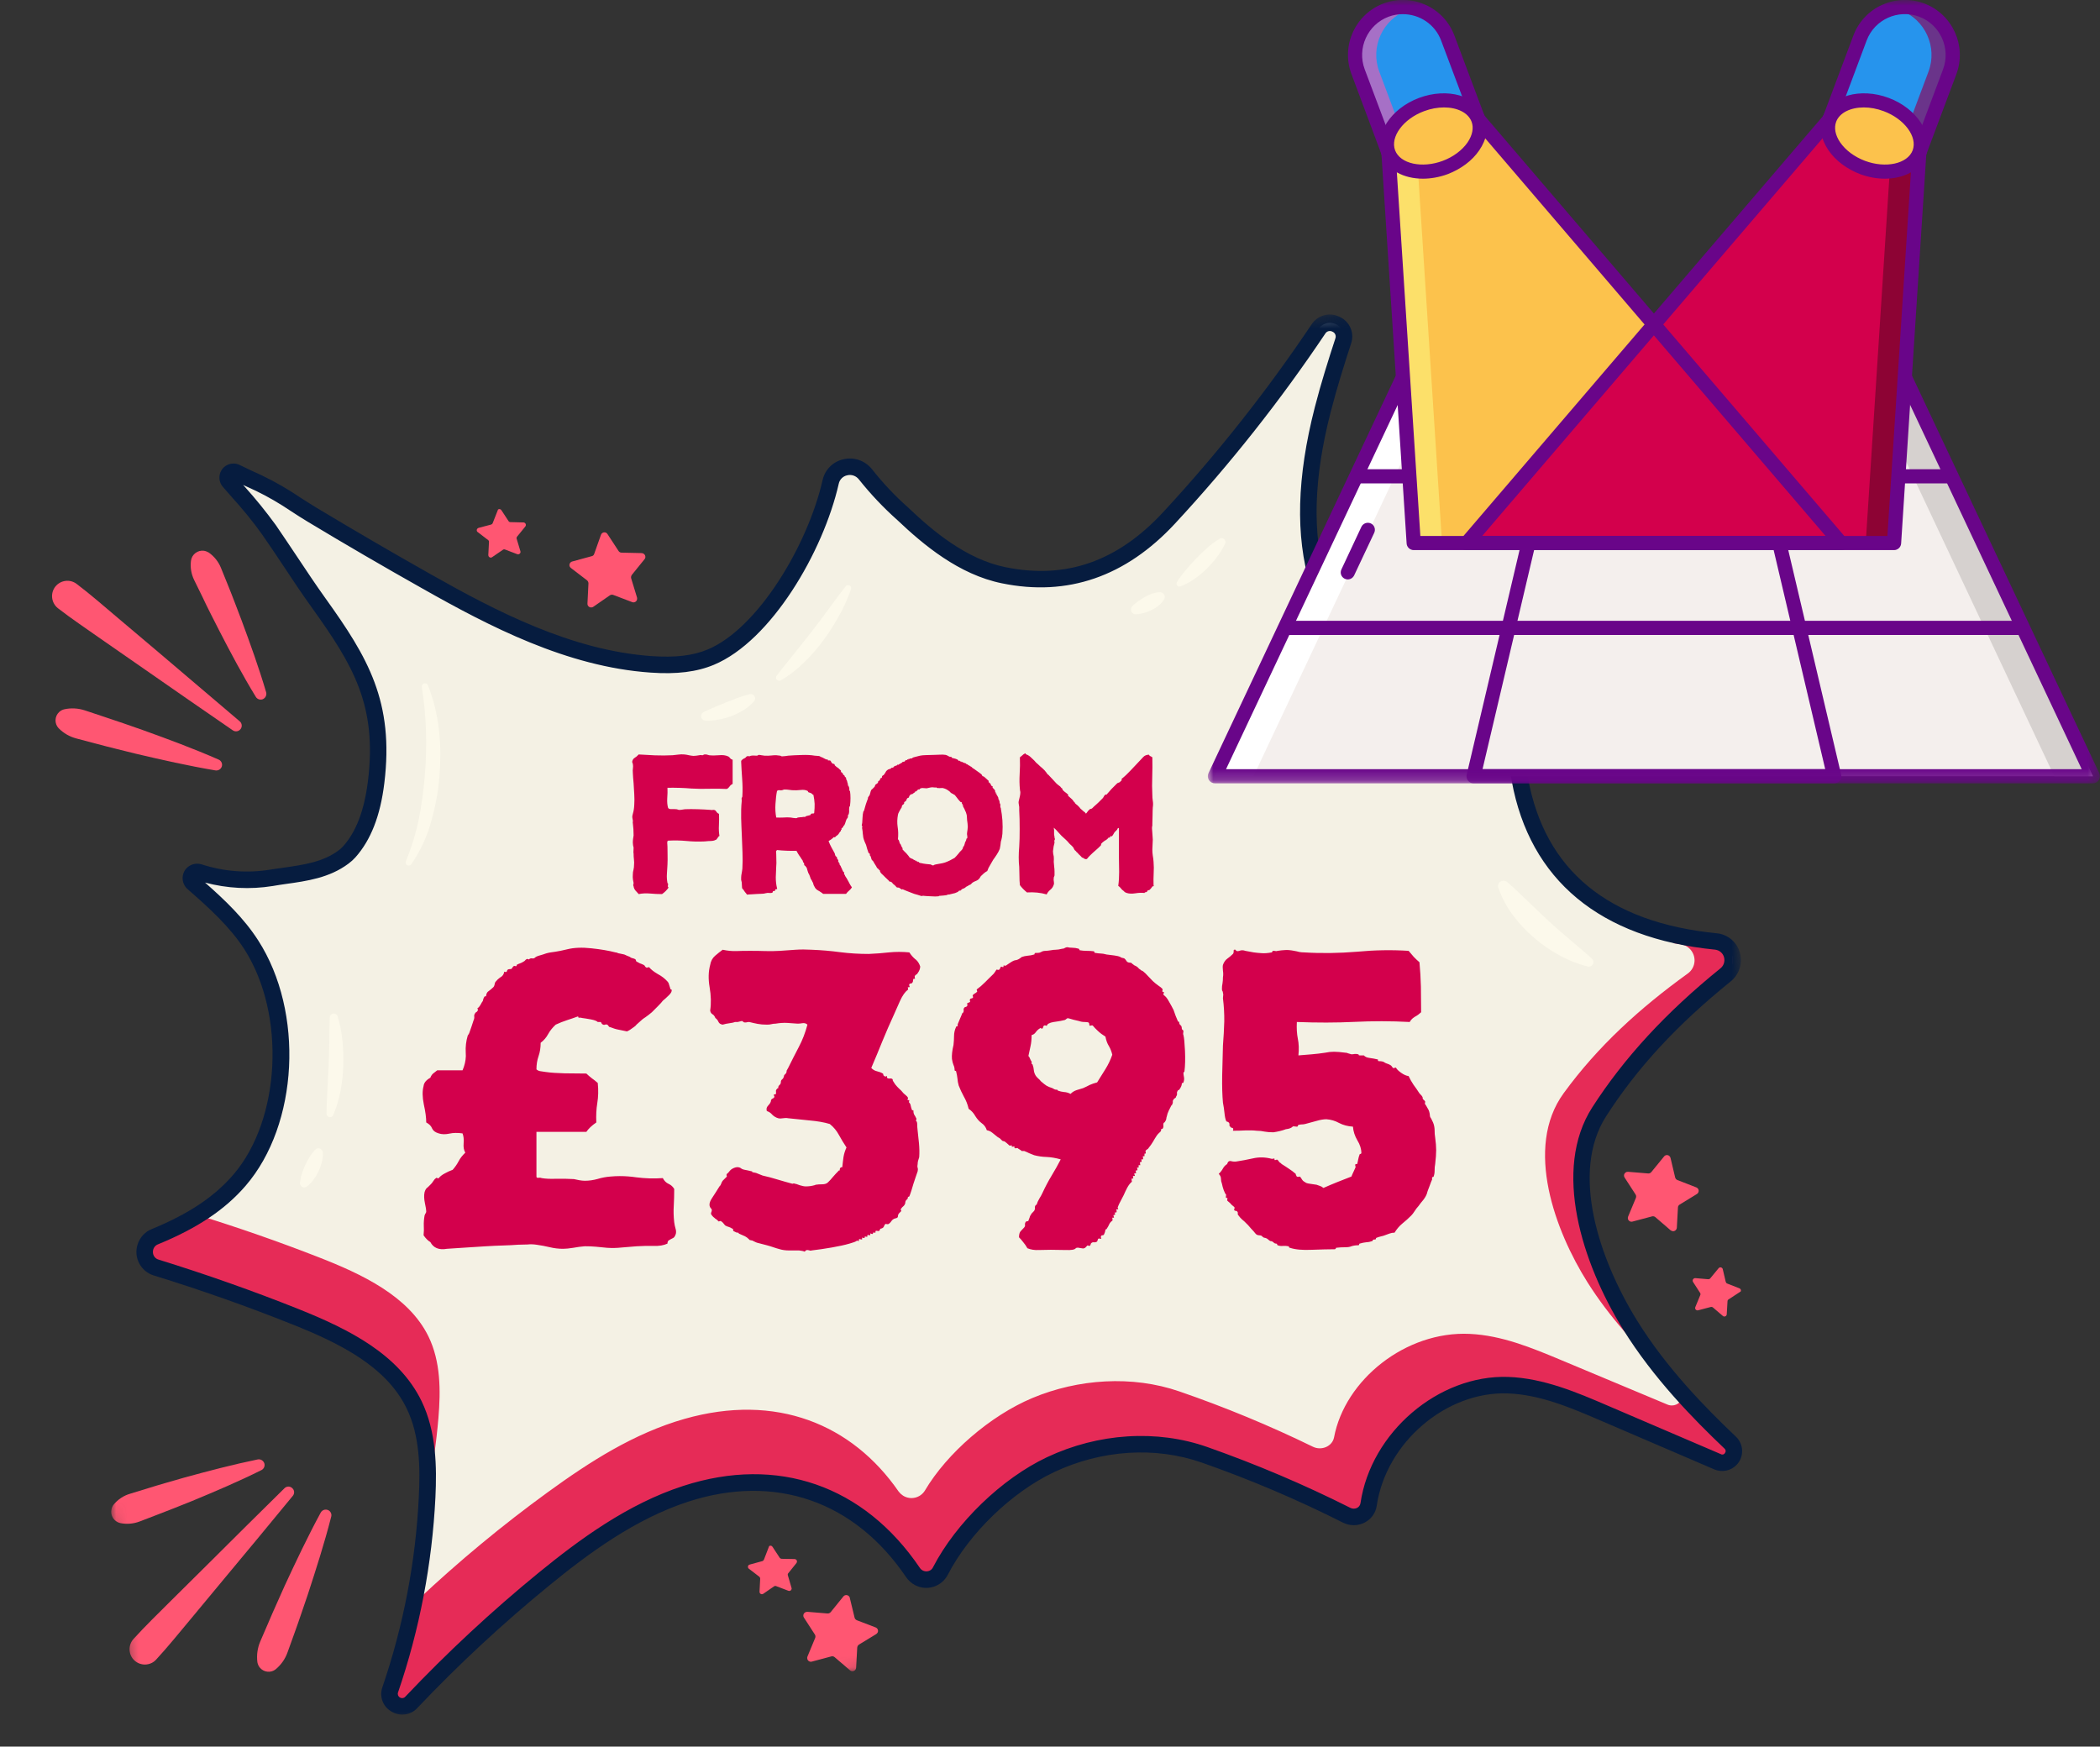 <svg width="189.782" height="157.863" viewBox="0 0 189.782 157.863" fill="none" xmlns="http://www.w3.org/2000/svg" xmlns:xlink="http://www.w3.org/1999/xlink">
	<rect x="0" y="0" width="189.782" height="157.863" fill="#333333" stroke="none"/>
	<desc>
			Created with Pixso.
	</desc>
	<defs/>
	<mask id="mask1_18593" mask-type="alpha" maskUnits="userSpaceOnUse" x="0" y="25.193" width="163.152" height="132.67">
		<g style="mix-blend-mode:normal">
			<rect id="Rectangle 2644" y="41.05" width="151.706" height="117.455" transform="rotate(-6 0 41.05)" fill="#C4C4C4" fill-opacity="1"/>
		</g>
	</mask>
	<g mask="url(#mask1_18593)">
		<g style="mix-blend-mode:normal">
			<path id="Path 15619" d="M31.04 77.46C31.23 77.32 31.41 77.16 31.57 76.99C33.09 75.29 33.71 72.97 33.99 70.71C34.85 63.7 32.72 59.98 28.82 54.54C27.26 52.36 25.83 50.09 24.31 47.88C23.25 46.35 21.94 44.95 20.7 43.51C20.51 43.29 20.54 42.96 20.76 42.77C20.92 42.63 21.15 42.6 21.34 42.7C22.03 43.05 22.74 43.37 23.45 43.69C25.09 44.44 26.64 45.58 28.19 46.51C31.62 48.57 35.07 50.59 38.55 52.56C44.73 56.05 51.62 59.55 58.84 60.05C60.67 60.17 62.56 60.1 64.24 59.39C69.04 57.38 73.66 49.73 75.07 43.56C75.3 42.6 76.26 42.01 77.22 42.24C77.61 42.33 77.96 42.55 78.21 42.86C79.23 44.16 80.36 45.36 81.6 46.45C84.2 48.93 87.17 51.27 90.7 51.99C96.69 53.22 101.57 51.21 105.64 46.82C110.59 41.49 115.1 35.78 119.15 29.74C119.54 29.16 120.32 29.01 120.89 29.39C121.36 29.71 121.56 30.29 121.39 30.82C120.73 32.87 120.08 34.92 119.54 37.01C118.23 42.13 117.61 47.61 119.12 52.69C121.25 59.83 128.71 62.07 135.2 59.72C136.04 59.43 136.95 59.87 137.24 60.71C137.33 60.96 137.35 61.22 137.31 61.47C136.83 64.45 136.84 67.49 137.35 70.46C139.15 80.29 146.42 84.24 155.05 85.09C155.99 85.19 156.67 86.02 156.58 86.96C156.53 87.41 156.3 87.83 155.94 88.12C151.55 91.67 147.65 95.63 144.53 100.49C140.91 106.12 144.13 114.61 147.32 119.76C149.78 123.73 152.97 127.16 156.36 130.39C156.78 130.79 156.8 131.46 156.41 131.88C156.1 132.2 155.63 132.3 155.23 132.12L144.99 127.72C142.19 126.52 139.31 125.3 136.27 125.2C130.21 124.99 124.56 130.05 123.69 135.97C123.56 136.71 122.86 137.21 122.12 137.09C121.98 137.07 121.84 137.02 121.71 136.95C117.55 134.86 113.27 133.04 108.87 131.5C104.35 129.9 99.24 130.35 94.93 132.39C91 134.24 86.98 138.13 84.99 142C84.62 142.7 83.75 142.98 83.04 142.61C82.83 142.5 82.65 142.33 82.51 142.13C77.89 135.3 70.59 132.22 61.98 135.01C57.21 136.55 53.06 139.54 49.18 142.71C44.94 146.17 40.93 149.89 37.17 153.86C36.74 154.32 36.03 154.34 35.57 153.91C35.25 153.61 35.13 153.15 35.27 152.73C37.19 147.1 38.31 141.24 38.6 135.3C38.74 132.47 38.66 129.52 37.43 126.97C35.44 122.87 30.95 120.7 26.71 119.01C22.58 117.36 18.38 115.88 14.12 114.57C13.34 114.32 12.9 113.49 13.15 112.71C13.28 112.28 13.6 111.94 14.01 111.77C16.91 110.59 19.61 109.03 21.64 106.68C26.34 101.24 26.55 91.38 22.71 85.39C21.33 83.24 19.39 81.5 17.45 79.81C17.21 79.6 17.18 79.24 17.39 79.01C17.54 78.84 17.77 78.77 17.99 78.84C20.1 79.52 22.34 79.69 24.53 79.34C26.76 78.97 29.16 78.87 31.04 77.46Z" fill="#F4F1E4" fill-opacity="1" fill-rule="nonzero"/>
		</g>
	</g>
	<g mask="url(#mask1_18593)">
		<g style="mix-blend-mode:normal">
			<path id="Path 15620" d="M36.68 77.84C37.19 76.61 37.58 75.33 37.85 74.03C38.11 72.72 38.29 71.4 38.39 70.07C38.51 68.75 38.54 67.41 38.5 66.08C38.45 64.74 38.33 63.41 38.12 62.08C38.1 61.93 38.21 61.78 38.36 61.76C38.49 61.74 38.62 61.81 38.67 61.94C39.19 63.24 39.52 64.6 39.67 66C39.75 66.69 39.79 67.39 39.8 68.09C39.79 68.79 39.77 69.49 39.71 70.19C39.6 71.58 39.34 72.96 38.95 74.31C38.57 75.67 37.97 76.95 37.17 78.11C37.08 78.24 36.9 78.27 36.78 78.18C36.67 78.1 36.63 77.96 36.68 77.84Z" fill="#FCF9EB" fill-opacity="1" fill-rule="nonzero"/>
		</g>
	</g>
	<g mask="url(#mask1_18593)">
		<g style="mix-blend-mode:normal">
			<path id="Path 15621" d="M29.51 100.66C29.51 99.91 29.56 99.19 29.59 98.47L29.7 96.31C29.73 95.59 29.74 94.87 29.76 94.15C29.77 93.43 29.77 92.71 29.8 91.97C29.8 91.76 29.97 91.6 30.18 91.61C30.34 91.61 30.48 91.72 30.52 91.87C30.73 92.6 30.88 93.35 30.95 94.1C31.03 94.85 31.05 95.61 31.02 96.36C31 97.12 30.91 97.87 30.77 98.61C30.63 99.36 30.41 100.09 30.11 100.79C30.04 100.94 29.85 101.02 29.69 100.94C29.58 100.89 29.51 100.78 29.51 100.66Z" fill="#FCF9EB" fill-opacity="1" fill-rule="nonzero"/>
		</g>
	</g>
	<g mask="url(#mask1_18593)">
		<g style="mix-blend-mode:normal">
			<path id="Path 15622" d="M27.11 106.9C27.14 106.62 27.2 106.34 27.29 106.07C27.37 105.81 27.47 105.55 27.58 105.31C27.7 105.06 27.83 104.82 27.97 104.59C28.12 104.34 28.29 104.12 28.49 103.91C28.65 103.75 28.91 103.75 29.06 103.91C29.13 103.98 29.18 104.07 29.18 104.17C29.19 104.47 29.16 104.77 29.08 105.05C28.94 105.62 28.69 106.14 28.34 106.61C28.17 106.86 27.96 107.07 27.72 107.25C27.55 107.38 27.3 107.34 27.18 107.16C27.13 107.09 27.1 106.99 27.11 106.9Z" fill="#FCF9EB" fill-opacity="1" fill-rule="nonzero"/>
		</g>
	</g>
	<g mask="url(#mask1_18593)">
		<g style="mix-blend-mode:normal">
			<path id="Path 15623" d="M136.21 79.72C136.89 80.31 137.5 80.91 138.12 81.5C138.73 82.09 139.34 82.68 139.96 83.25C140.58 83.82 141.22 84.38 141.88 84.93C142.53 85.49 143.2 86.04 143.87 86.65C144.04 86.8 144.05 87.06 143.9 87.23C143.8 87.34 143.65 87.39 143.5 87.36C142.6 87.13 141.73 86.79 140.92 86.34C140.1 85.89 139.33 85.36 138.63 84.75C137.92 84.15 137.28 83.46 136.72 82.71C136.16 81.96 135.72 81.13 135.41 80.25C135.32 79.99 135.46 79.71 135.72 79.62C135.89 79.56 136.08 79.6 136.21 79.72Z" fill="#FCF9EB" fill-opacity="1" fill-rule="nonzero"/>
		</g>
	</g>
	<g mask="url(#mask1_18593)">
		<g style="mix-blend-mode:normal">
			<path id="Path 15624" d="M122.2 63.35C122.82 63.51 123.42 63.7 124.01 63.88C124.61 64.06 125.2 64.22 125.79 64.38C126.39 64.54 126.99 64.67 127.6 64.81L129.44 65.19C129.66 65.24 129.8 65.44 129.75 65.66C129.72 65.82 129.58 65.95 129.42 65.97C128.76 66.05 128.09 66.06 127.43 66C126.76 65.95 126.1 65.84 125.46 65.66C124.81 65.5 124.19 65.27 123.58 64.98C122.98 64.7 122.41 64.34 121.9 63.91C121.76 63.8 121.74 63.59 121.86 63.45C121.94 63.35 122.08 63.31 122.2 63.35Z" fill="#FCF9EB" fill-opacity="1" fill-rule="nonzero"/>
		</g>
	</g>
	<g mask="url(#mask1_18593)">
		<g style="mix-blend-mode:normal">
			<path id="Path 15625" d="M106.36 52.61C106.61 52.21 106.89 51.84 107.2 51.49C107.49 51.13 107.8 50.8 108.11 50.47C108.42 50.15 108.74 49.84 109.09 49.53C109.44 49.21 109.82 48.93 110.23 48.69C110.39 48.59 110.61 48.65 110.7 48.82C110.76 48.91 110.77 49.03 110.72 49.13C110.51 49.56 110.27 49.97 109.98 50.34C109.41 51.11 108.73 51.78 107.95 52.32C107.55 52.6 107.12 52.83 106.67 53C106.53 53.05 106.38 52.98 106.33 52.84C106.31 52.76 106.32 52.68 106.36 52.61Z" fill="#FCF9EB" fill-opacity="1" fill-rule="nonzero"/>
		</g>
	</g>
	<g mask="url(#mask1_18593)">
		<g style="mix-blend-mode:normal">
			<path id="Path 15626" d="M102.32 54.8C102.49 54.62 102.68 54.47 102.88 54.33C103.07 54.19 103.27 54.07 103.47 53.95C103.68 53.84 103.89 53.74 104.11 53.66C104.35 53.58 104.59 53.53 104.85 53.53C105.07 53.53 105.26 53.71 105.26 53.94C105.26 54.01 105.25 54.08 105.22 54.14C105.09 54.36 104.92 54.57 104.71 54.73C104.52 54.89 104.31 55.02 104.08 55.13C103.86 55.24 103.63 55.33 103.39 55.4C103.14 55.47 102.89 55.51 102.63 55.52C102.4 55.52 102.21 55.33 102.21 55.09C102.21 54.99 102.25 54.88 102.32 54.8Z" fill="#FCF9EB" fill-opacity="1" fill-rule="nonzero"/>
		</g>
	</g>
	<g mask="url(#mask1_18593)">
		<g style="mix-blend-mode:normal">
			<path id="Path 15627" d="M70.2 61.06C70.72 60.37 71.26 59.72 71.79 59.06C72.32 58.4 72.84 57.74 73.36 57.08C73.88 56.41 74.38 55.73 74.88 55.05C75.39 54.37 75.89 53.67 76.43 52.99C76.52 52.87 76.69 52.85 76.82 52.94C76.91 53.01 76.95 53.14 76.91 53.25C76.62 54.08 76.26 54.89 75.83 55.65C75.41 56.42 74.93 57.17 74.41 57.87C73.89 58.58 73.31 59.25 72.67 59.87C72.04 60.49 71.34 61.04 70.58 61.49C70.43 61.57 70.26 61.53 70.17 61.39C70.11 61.28 70.12 61.15 70.2 61.06Z" fill="#FCF9EB" fill-opacity="1" fill-rule="nonzero"/>
		</g>
	</g>
	<g mask="url(#mask1_18593)">
		<g style="mix-blend-mode:normal">
			<path id="Path 15628" d="M63.57 64.37C63.92 64.19 64.27 64.04 64.61 63.9C64.95 63.75 65.29 63.62 65.63 63.48C65.97 63.34 66.31 63.21 66.66 63.08C67.02 62.95 67.38 62.83 67.75 62.74C67.97 62.69 68.18 62.82 68.23 63.04C68.26 63.16 68.23 63.29 68.14 63.39C67.87 63.7 67.55 63.96 67.21 64.17C66.86 64.39 66.5 64.57 66.11 64.72C65.74 64.86 65.34 64.97 64.94 65.04C64.54 65.12 64.13 65.15 63.73 65.13C63.51 65.11 63.34 64.92 63.36 64.7C63.37 64.56 63.45 64.43 63.57 64.37Z" fill="#FCF9EB" fill-opacity="1" fill-rule="nonzero"/>
		</g>
	</g>
	<g mask="url(#mask1_18593)">
		<g style="mix-blend-mode:normal">
			<path id="Path 15629" d="M155.05 85.09C154.5 85.04 153.96 84.97 153.42 84.89C152.72 85.17 151.97 85.3 151.22 85.25C151.42 85.28 151.53 85.3 151.73 85.33C152.54 85.36 153.17 86.05 153.14 86.86C153.12 87.33 152.88 87.75 152.5 88.01C148.22 91.1 144.41 94.55 141.31 98.81C137.72 103.74 140.57 111.3 143.46 115.89C145.42 119 147.93 121.75 150.64 124.34C149.42 122.89 148.32 121.36 147.31 119.76C144.13 114.61 140.91 106.12 144.52 100.49C147.64 95.63 151.55 91.67 155.94 88.12C156.68 87.53 156.8 86.46 156.21 85.72C155.92 85.37 155.51 85.14 155.05 85.09Z" fill="#E62B57" fill-opacity="1" fill-rule="nonzero"/>
		</g>
	</g>
	<g mask="url(#mask1_18593)">
		<g style="mix-blend-mode:normal">
			<path id="Path 15630" d="M37.42 126.97C38.61 129.4 38.73 132.19 38.62 134.9C39.1 132.69 39.43 130.44 39.62 128.18C39.83 125.68 39.83 123.07 38.72 120.79C36.93 117.14 32.72 115.16 28.74 113.61C25.18 112.22 21.56 110.96 17.88 109.82C16.65 110.58 15.35 111.23 14.01 111.77C13.25 112.07 12.88 112.94 13.18 113.7C13.35 114.12 13.69 114.43 14.12 114.57C18.38 115.88 22.57 117.36 26.71 119.01C30.95 120.7 35.44 122.87 37.42 126.97Z" fill="#E62B57" fill-opacity="1" fill-rule="nonzero"/>
		</g>
	</g>
	<g mask="url(#mask1_18593)">
		<g style="mix-blend-mode:normal">
			<path id="Path 15631" d="M152.09 126.02C152.09 126.58 151.64 127.03 151.09 127.03C150.94 127.03 150.8 127 150.67 126.94L141.04 122.91C138.41 121.81 135.7 120.69 132.81 120.56C127.05 120.29 121.54 124.7 120.56 129.92C120.4 130.73 119.43 131.14 118.65 130.76C114.74 128.85 110.7 127.18 106.58 125.76C102.32 124.29 97.44 124.62 93.29 126.36C89.5 127.95 85.58 131.34 83.58 134.73C83.16 135.4 82.28 135.6 81.61 135.18C81.46 135.08 81.33 134.96 81.22 134.82C77 128.71 70.14 125.89 61.87 128.24C57.3 129.54 53.27 132.13 49.49 134.88C45.39 137.86 41.47 141.11 37.78 144.58C37.67 144.68 37.54 144.76 37.41 144.81C36.86 147.5 36.15 150.14 35.27 152.73C35.07 153.32 35.39 153.96 35.98 154.16C36.4 154.3 36.87 154.18 37.17 153.86C40.93 149.89 44.94 146.16 49.18 142.71C53.06 139.54 57.21 136.55 61.98 135.01C70.59 132.22 77.89 135.3 82.51 142.13C82.96 142.79 83.85 142.97 84.52 142.52C84.71 142.39 84.88 142.21 84.99 142C86.98 138.13 91 134.24 94.93 132.39C99.24 130.35 104.35 129.9 108.87 131.5C113.27 133.04 117.55 134.86 121.71 136.95C122.38 137.3 123.2 137.05 123.55 136.38C123.62 136.25 123.66 136.12 123.69 135.97C124.56 130.05 130.21 124.99 136.27 125.2C139.31 125.3 142.19 126.52 144.99 127.72L155.23 132.12C155.76 132.35 156.38 132.1 156.61 131.57C156.78 131.17 156.68 130.7 156.36 130.39C154.88 128.99 153.45 127.53 152.09 126.02Z" fill="#E62B57" fill-opacity="1" fill-rule="nonzero"/>
		</g>
	</g>
	<g mask="url(#mask1_18593)">
		<g style="mix-blend-mode:normal">
			<path id="Path 15632" d="M36.54 154.96C36.13 155 35.72 154.91 35.37 154.69C34.6 154.25 34.26 153.32 34.56 152.49C36.46 146.93 37.57 141.13 37.85 135.27C37.98 132.71 37.95 129.75 36.75 127.3C34.92 123.51 30.71 121.41 26.44 119.71C22.34 118.07 18.12 116.58 13.9 115.28C12.72 114.92 12.06 113.67 12.43 112.49C12.63 111.85 13.1 111.33 13.73 111.08C17.02 109.73 19.35 108.18 21.07 106.19C25.38 101.2 25.85 91.67 22.08 85.79C20.77 83.76 18.91 82.07 16.96 80.37C16.41 79.89 16.35 79.06 16.82 78.51C17.17 78.12 17.71 77.97 18.21 78.12C20.21 78.77 22.34 78.94 24.41 78.6C24.8 78.54 25.19 78.48 25.59 78.43C27.44 78.16 29.19 77.92 30.6 76.86C30.75 76.75 30.88 76.63 31.01 76.49C32.19 75.17 32.92 73.25 33.25 70.61C34.1 63.75 31.91 60.13 28.22 54.97C27.31 53.71 26.44 52.4 25.6 51.13C24.98 50.2 24.34 49.24 23.69 48.31C22.85 47.13 21.93 46.01 20.96 44.94C20.68 44.63 20.41 44.31 20.13 43.99C19.68 43.46 19.74 42.66 20.27 42.2C20.66 41.87 21.21 41.8 21.67 42.03C22.33 42.36 22.99 42.66 23.69 42.98C24.85 43.54 26.04 44.22 27.11 44.95C27.59 45.26 28.09 45.58 28.57 45.87C31.98 47.92 35.46 49.95 38.92 51.9C44.79 55.22 51.66 58.8 58.89 59.3C61.02 59.45 62.63 59.26 63.96 58.7C68.52 56.79 73.01 49.24 74.34 43.39C74.55 42.45 75.28 41.72 76.22 41.51C77.18 41.28 78.17 41.63 78.79 42.39C79.78 43.65 80.88 44.82 82.08 45.88C84.3 48 87.33 50.54 90.85 51.26C96.31 52.38 100.97 50.76 105.1 46.31C110.01 41.01 114.5 35.33 118.53 29.32C119.08 28.48 120.17 28.18 121.07 28.64C121.98 29.06 122.43 30.1 122.1 31.05C121.5 32.9 120.82 35.04 120.27 37.19C118.71 43.24 118.57 48.24 119.84 52.47C120.58 55.16 122.43 57.41 124.92 58.67C127.83 60.14 131.49 60.27 134.95 59.02C135.72 58.74 136.59 58.89 137.22 59.42C137.86 59.94 138.18 60.77 138.05 61.59C137.58 64.48 137.59 67.44 138.09 70.33C139.61 78.67 145.35 83.38 155.13 84.35C156.12 84.44 156.95 85.12 157.23 86.08C157.51 87.03 157.19 88.07 156.41 88.7C151.55 92.63 147.97 96.5 145.15 100.89C141.91 105.94 144.47 113.74 147.95 119.36C150.6 123.64 154.11 127.22 156.88 129.85C157.6 130.54 157.63 131.67 156.95 132.39C156.43 132.94 155.63 133.1 154.93 132.81L144.69 128.41C141.99 127.25 139.19 126.04 136.24 125.94C130.67 125.75 125.26 130.4 124.42 136.08C124.33 136.74 123.92 137.31 123.33 137.61C122.72 137.93 121.99 137.93 121.37 137.62C117.25 135.54 112.99 133.73 108.63 132.2C104.42 130.72 99.54 131.03 95.25 133.06C91.44 134.86 87.59 138.58 85.65 142.34C85.09 143.41 83.77 143.83 82.7 143.27C82.38 143.1 82.1 142.86 81.89 142.55C77.23 135.67 70.06 133.18 62.21 135.72C57.4 137.28 53.16 140.42 49.65 143.29C45.44 146.73 41.45 150.43 37.71 154.38C37.41 154.71 36.99 154.92 36.54 154.96ZM18.53 79.77C20.35 81.37 22.06 83.01 23.33 84.99C27.5 91.47 26.98 101.63 22.2 107.17C20.33 109.34 17.81 111.02 14.29 112.46C13.99 112.57 13.8 112.87 13.82 113.19C13.83 113.5 14.04 113.77 14.34 113.85C18.6 115.17 22.86 116.67 26.99 118.32C31.54 120.14 36.04 122.4 38.1 126.64C39.44 129.41 39.48 132.59 39.35 135.34C39.05 141.34 37.92 147.28 35.97 152.97C35.91 153.14 35.98 153.33 36.14 153.42C36.29 153.52 36.51 153.49 36.63 153.35C40.41 149.36 44.44 145.61 48.7 142.13C52.33 139.17 56.71 135.93 61.75 134.3C70.27 131.54 78.07 134.24 83.13 141.71C83.27 141.92 83.51 142.04 83.76 142.02C84 142.01 84.22 141.87 84.32 141.65C86.4 137.63 90.53 133.64 94.61 131.71C99.26 129.52 104.55 129.18 109.12 130.79C113.54 132.35 117.86 134.18 122.05 136.29C122.23 136.38 122.46 136.38 122.64 136.29C122.81 136.2 122.92 136.05 122.95 135.86C123.89 129.46 130 124.24 136.29 124.45C139.52 124.56 142.58 125.88 145.28 127.04L155.52 131.43C155.66 131.51 155.82 131.46 155.89 131.32C155.99 131.2 155.97 131.03 155.85 130.93C153.02 128.24 149.42 124.57 146.68 120.15C142.96 114.14 140.28 105.71 143.9 100.08C146.77 95.62 150.55 91.51 155.47 87.53C155.78 87.29 155.91 86.88 155.8 86.5C155.69 86.13 155.37 85.87 154.98 85.83C144.6 84.81 138.25 79.54 136.62 70.59C136.09 67.54 136.08 64.42 136.57 61.36C136.62 61.06 136.5 60.76 136.27 60.57C136.04 60.38 135.73 60.32 135.46 60.42C131.61 61.81 127.52 61.66 124.24 60C121.38 58.56 119.26 55.98 118.4 52.9C117.06 48.4 117.2 43.14 118.82 36.82C119.38 34.63 120.07 32.46 120.68 30.59C120.77 30.35 120.66 30.08 120.42 29.98C120.19 29.85 119.9 29.93 119.77 30.15C115.7 36.22 111.16 41.96 106.19 47.32C101.74 52.12 96.48 53.94 90.54 52.72C86.66 51.93 83.46 49.25 81.09 47C79.83 45.88 78.67 44.65 77.62 43.33C77.37 43.01 76.96 42.86 76.56 42.96C76.18 43.04 75.88 43.34 75.8 43.72C74.39 49.91 69.68 57.92 64.53 60.08C62.98 60.73 61.15 60.96 58.79 60.79C51.24 60.27 44.2 56.6 38.19 53.2C34.71 51.24 31.22 49.21 27.8 47.15C27.3 46.85 26.79 46.52 26.3 46.2C25.29 45.52 24.24 44.9 23.14 44.37C22.78 44.2 22.34 44 21.97 43.83C22.01 43.88 22.05 43.92 22.09 43.96C23.09 45.07 24.04 46.24 24.92 47.45C25.57 48.4 26.22 49.37 26.84 50.3C27.68 51.56 28.54 52.86 29.43 54.1C33.22 59.39 35.64 63.41 34.73 70.8C34.37 73.74 33.51 75.93 32.12 77.49C31.93 77.7 31.72 77.89 31.49 78.06C29.78 79.34 27.75 79.63 25.8 79.9C25.41 79.96 25.03 80.01 24.65 80.08C22.61 80.41 20.53 80.3 18.53 79.77Z" fill="#061C3F" fill-opacity="1" fill-rule="nonzero"/>
		</g>
	</g>
	<g mask="url(#mask1_18593)">
		<g style="mix-blend-mode:normal">
			<path id="Path 15633" d="M144.1 34.34C143.01 35.52 141.84 36.62 140.69 37.74L137.23 41.1C134.92 43.34 132.61 45.58 130.3 47.81C130.09 48 129.77 48 129.57 47.79C129.39 47.6 129.38 47.31 129.55 47.1C131.62 44.64 133.7 42.19 135.79 39.75L138.91 36.08C139.96 34.86 140.98 33.61 142.08 32.45C142.61 31.9 143.49 31.88 144.04 32.41C144.58 32.93 144.61 33.79 144.1 34.34Z" fill="#FF5672" fill-opacity="1" fill-rule="nonzero"/>
		</g>
	</g>
	<g mask="url(#mask1_18593)">
		<g style="mix-blend-mode:normal">
			<path id="Path 15634" d="M131.54 32.05C131.71 32.63 131.71 33.24 131.54 33.81L131.06 35.45C130.74 36.54 130.39 37.62 130.05 38.7C129.35 40.86 128.62 43.02 127.76 45.14C127.66 45.41 127.36 45.54 127.1 45.44C126.87 45.35 126.74 45.12 126.77 44.89C127.05 42.61 127.46 40.38 127.9 38.14C128.13 37.03 128.35 35.92 128.6 34.81L128.97 33.15C129.1 32.56 129.4 32.03 129.82 31.61C130.24 31.21 130.91 31.23 131.3 31.65C131.41 31.77 131.49 31.9 131.54 32.05Z" fill="#FF5672" fill-opacity="1" fill-rule="nonzero"/>
		</g>
	</g>
	<g mask="url(#mask1_18593)">
		<g style="mix-blend-mode:normal">
			<path id="Path 15635" d="M145.8 45.05C145.44 45.57 144.93 45.99 144.35 46.25L142.67 47C141.56 47.5 140.43 47.97 139.31 48.46C137.05 49.4 134.78 50.32 132.45 51.12C132.18 51.21 131.89 51.07 131.79 50.8C131.71 50.58 131.8 50.32 132 50.2C134.07 48.86 136.2 47.65 138.33 46.45C139.41 45.87 140.48 45.27 141.56 44.71L143.19 43.86C143.75 43.56 144.39 43.42 145.03 43.45C145.59 43.5 146.02 43.99 145.97 44.55C145.96 44.73 145.9 44.9 145.8 45.05Z" fill="#FF5672" fill-opacity="1" fill-rule="nonzero"/>
		</g>
	</g>
	<g mask="url(#mask1_18593)">
		<g style="mix-blend-mode:normal">
			<path id="Path 15636" d="M12.06 148.14C13.14 146.95 14.3 145.83 15.43 144.7L18.86 141.3C21.13 139.03 23.42 136.77 25.71 134.51C25.91 134.31 26.23 134.31 26.43 134.52C26.62 134.7 26.63 135 26.46 135.2C24.42 137.69 22.37 140.16 20.31 142.63L17.23 146.34C16.2 147.57 15.19 148.83 14.1 150.01C13.58 150.57 12.7 150.59 12.14 150.07C11.6 149.56 11.56 148.7 12.06 148.14Z" fill="#FF5672" fill-opacity="1" fill-rule="nonzero"/>
		</g>
	</g>
	<g mask="url(#mask1_18593)">
		<g style="mix-blend-mode:normal">
			<path id="Path 15637" d="M10.28 135.98C10.66 135.52 11.17 135.18 11.75 135.01L13.38 134.51C14.46 134.17 15.55 133.87 16.65 133.55C18.84 132.95 21.04 132.37 23.28 131.91C23.56 131.85 23.83 132.03 23.9 132.3C23.95 132.54 23.83 132.78 23.61 132.88C21.56 133.9 19.47 134.79 17.37 135.66C16.32 136.08 15.26 136.51 14.2 136.91L12.61 137.52C12.05 137.73 11.44 137.78 10.86 137.66C10.29 137.52 9.94 136.96 10.08 136.4C10.11 136.25 10.18 136.1 10.28 135.98Z" fill="#FF5672" fill-opacity="1" fill-rule="nonzero"/>
		</g>
	</g>
	<g mask="url(#mask1_18593)">
		<g style="mix-blend-mode:normal">
			<path id="Path 15638" d="M23.26 150.23C23.18 149.59 23.27 148.95 23.52 148.36L24.25 146.67C24.72 145.55 25.24 144.44 25.73 143.32C26.76 141.1 27.81 138.88 28.98 136.72C29.11 136.47 29.42 136.37 29.68 136.5C29.89 136.61 30 136.86 29.93 137.09C29.32 139.48 28.57 141.81 27.81 144.14C27.41 145.29 27.03 146.46 26.61 147.61L25.99 149.33C25.78 149.94 25.4 150.47 24.91 150.88C24.47 151.23 23.82 151.15 23.47 150.71C23.36 150.57 23.29 150.4 23.26 150.23Z" fill="#FF5672" fill-opacity="1" fill-rule="nonzero"/>
		</g>
	</g>
	<g mask="url(#mask1_18593)">
		<g style="mix-blend-mode:normal">
			<path id="Path 15639" d="M6.92 52.77C8.2 53.74 9.41 54.8 10.64 55.84L14.32 58.95C16.77 61.03 19.22 63.11 21.67 65.2C21.88 65.38 21.91 65.71 21.72 65.92C21.55 66.12 21.26 66.16 21.04 66.01C18.39 64.19 15.75 62.36 13.11 60.52L9.15 57.77C7.84 56.85 6.5 55.95 5.23 54.97C4.63 54.49 4.53 53.62 5 53.02C5.47 52.43 6.32 52.32 6.92 52.77Z" fill="#FF5672" fill-opacity="1" fill-rule="nonzero"/>
		</g>
	</g>
	<g mask="url(#mask1_18593)">
		<g style="mix-blend-mode:normal">
			<path id="Path 15640" d="M18.88 49.95C19.37 50.3 19.75 50.78 19.97 51.33L20.61 52.91C21.04 53.96 21.43 55.03 21.84 56.09C22.63 58.22 23.4 60.36 24.05 62.56C24.13 62.83 23.98 63.12 23.71 63.21C23.48 63.28 23.23 63.18 23.11 62.97C21.92 61.02 20.85 59.01 19.81 56.99C19.3 55.98 18.77 54.97 18.29 53.94L17.54 52.41C17.28 51.87 17.18 51.27 17.26 50.67C17.34 50.1 17.87 49.7 18.44 49.78C18.6 49.81 18.75 49.87 18.88 49.95Z" fill="#FF5672" fill-opacity="1" fill-rule="nonzero"/>
		</g>
	</g>
	<g mask="url(#mask1_18593)">
		<g style="mix-blend-mode:normal">
			<path id="Path 15641" d="M5.8 64.11C6.42 63.97 7.08 64.01 7.68 64.21L9.42 64.79C10.59 65.17 11.74 65.58 12.89 65.98C15.2 66.81 17.49 67.66 19.75 68.65C20.01 68.76 20.14 69.06 20.03 69.32C19.93 69.55 19.69 69.67 19.46 69.63C17.03 69.22 14.64 68.68 12.26 68.12C11.07 67.82 9.88 67.54 8.7 67.22L6.92 66.75C6.3 66.59 5.74 66.27 5.29 65.81C4.91 65.4 4.93 64.75 5.34 64.36C5.47 64.24 5.63 64.15 5.8 64.11Z" fill="#FF5672" fill-opacity="1" fill-rule="nonzero"/>
		</g>
	</g>
	<g mask="url(#mask1_18593)">
		<g style="mix-blend-mode:normal">
			<path id="Path 15642" d="M150.97 104.66L151.39 106.43C151.42 106.54 151.5 106.62 151.6 106.66L153.3 107.32C153.47 107.39 153.56 107.58 153.49 107.75C153.47 107.82 153.42 107.88 153.35 107.92L151.8 108.87C151.7 108.93 151.64 109.03 151.64 109.14L151.54 110.96C151.53 111.14 151.37 111.29 151.19 111.28C151.11 111.27 151.04 111.24 150.98 111.2L149.6 110.01C149.52 109.94 149.4 109.91 149.3 109.94L147.53 110.41C147.35 110.46 147.17 110.35 147.12 110.17C147.1 110.1 147.11 110.02 147.14 109.95L147.84 108.27C147.88 108.17 147.87 108.05 147.81 107.96L146.82 106.43C146.72 106.27 146.76 106.07 146.92 105.97C146.98 105.92 147.05 105.91 147.13 105.91L148.95 106.06C149.06 106.07 149.16 106.02 149.23 105.94L150.39 104.52C150.5 104.38 150.71 104.36 150.85 104.47C150.91 104.52 150.95 104.58 150.97 104.66Z" fill="#FF5672" fill-opacity="1" fill-rule="nonzero"/>
		</g>
	</g>
	<g mask="url(#mask1_18593)">
		<g style="mix-blend-mode:normal">
			<path id="Path 15643" d="M76.8 144.43L77.23 146.2C77.25 146.31 77.33 146.39 77.43 146.44L79.13 147.09C79.31 147.16 79.39 147.35 79.33 147.52C79.3 147.59 79.25 147.65 79.19 147.69L77.63 148.64C77.54 148.7 77.48 148.8 77.47 148.91L77.37 150.73C77.36 150.92 77.2 151.06 77.02 151.05C76.95 151.05 76.87 151.02 76.82 150.97L75.43 149.78C75.35 149.71 75.24 149.68 75.13 149.71L73.37 150.18C73.19 150.23 73 150.12 72.96 149.94C72.94 149.87 72.94 149.8 72.97 149.73L73.67 148.04C73.71 147.94 73.7 147.82 73.64 147.73L72.65 146.2C72.55 146.04 72.6 145.84 72.75 145.74C72.81 145.7 72.89 145.68 72.96 145.68L74.78 145.83C74.89 145.84 75 145.79 75.07 145.71L76.22 144.29C76.33 144.15 76.54 144.13 76.69 144.24C76.75 144.29 76.79 144.35 76.8 144.43Z" fill="#FF5672" fill-opacity="1" fill-rule="nonzero"/>
		</g>
	</g>
	<g mask="url(#mask1_18593)">
		<g style="mix-blend-mode:normal">
			<path id="Path 15644" d="M155.69 114.71L155.96 115.86C155.98 115.93 156.03 115.99 156.09 116.01L157.19 116.44C157.31 116.48 157.36 116.6 157.32 116.72L156.22 117.44C156.16 117.47 156.12 117.54 156.12 117.61L156.05 118.79C156.05 118.91 155.94 119 155.82 118.99C155.78 118.99 155.73 118.97 155.7 118.94L154.8 118.17C154.75 118.13 154.67 118.11 154.6 118.13L153.46 118.43C153.35 118.46 153.23 118.39 153.2 118.28C153.19 118.23 153.19 118.18 153.21 118.14L153.66 117.05C153.69 116.98 153.68 116.91 153.64 116.85L153 115.86C152.94 115.76 152.97 115.62 153.07 115.56C153.11 115.53 153.16 115.52 153.2 115.52L154.38 115.62C154.45 115.62 154.52 115.6 154.56 115.54L155.31 114.63C155.38 114.53 155.52 114.52 155.61 114.59C155.65 114.62 155.68 114.66 155.69 114.71Z" fill="#FF5672" fill-opacity="1" fill-rule="nonzero"/>
		</g>
	</g>
	<g mask="url(#mask1_18593)">
		<g style="mix-blend-mode:normal">
			<path id="Path 15645" d="M58 49.99L56.17 49.95C56.06 49.95 55.96 49.89 55.9 49.8L54.9 48.27C54.8 48.11 54.6 48.07 54.44 48.17C54.38 48.21 54.33 48.27 54.31 48.34L53.7 50.06C53.67 50.17 53.58 50.25 53.47 50.27L51.71 50.75C51.53 50.8 51.43 50.98 51.47 51.16C51.49 51.23 51.54 51.3 51.6 51.34L53.05 52.45C53.13 52.52 53.18 52.62 53.18 52.73L53.09 54.55C53.08 54.74 53.22 54.89 53.4 54.9C53.48 54.91 53.55 54.89 53.61 54.85L55.11 53.81C55.2 53.75 55.32 53.73 55.42 53.77L57.13 54.42C57.3 54.49 57.49 54.4 57.56 54.23C57.58 54.16 57.59 54.08 57.57 54.01L57.04 52.27C57.01 52.16 57.04 52.05 57.1 51.96L58.25 50.54C58.37 50.4 58.34 50.19 58.2 50.07C58.14 50.02 58.07 50 58 49.99Z" fill="#FF5672" fill-opacity="1" fill-rule="nonzero"/>
		</g>
	</g>
	<g mask="url(#mask1_18593)">
		<g style="mix-blend-mode:normal">
			<path id="Path 15646" d="M47.31 47.22L46.13 47.19C46.06 47.19 45.99 47.16 45.96 47.1L45.31 46.11C45.25 46.01 45.11 45.98 45.01 46.05L44.53 47.27C44.51 47.34 44.45 47.39 44.39 47.41L43.25 47.71C43.13 47.75 43.06 47.86 43.09 47.98C43.11 48.03 43.13 48.07 43.17 48.09L44.11 48.81C44.17 48.85 44.2 48.92 44.19 48.99L44.13 50.17C44.13 50.29 44.22 50.39 44.34 50.4C44.39 50.4 44.43 50.39 44.47 50.36L45.45 49.69C45.5 49.65 45.58 49.64 45.65 49.67L46.75 50.09C46.86 50.13 46.98 50.07 47.03 49.96C47.04 49.92 47.05 49.87 47.03 49.82L46.69 48.69C46.67 48.62 46.69 48.55 46.74 48.49L47.48 47.58C47.55 47.48 47.54 47.35 47.44 47.27C47.4 47.24 47.36 47.22 47.31 47.22Z" fill="#FF5672" fill-opacity="1" fill-rule="nonzero"/>
		</g>
	</g>
	<g mask="url(#mask1_18593)">
		<g style="mix-blend-mode:normal">
			<path id="Path 15647" d="M71.81 140.91L70.63 140.89C70.56 140.88 70.5 140.85 70.46 140.79L69.81 139.8C69.75 139.7 69.61 139.67 69.51 139.74L69.04 140.96C69.01 141.03 68.96 141.08 68.89 141.1L67.75 141.41C67.63 141.44 67.57 141.55 67.6 141.67C67.61 141.72 67.64 141.76 67.67 141.78L68.61 142.5C68.67 142.55 68.7 142.61 68.7 142.69L68.64 143.86C68.63 143.98 68.72 144.08 68.84 144.09C68.89 144.09 68.94 144.08 68.98 144.05L69.95 143.38C70.01 143.34 70.08 143.33 70.15 143.36L71.25 143.78C71.36 143.82 71.49 143.77 71.53 143.65C71.55 143.61 71.55 143.56 71.53 143.51L71.2 142.38C71.18 142.32 71.19 142.24 71.24 142.19L71.98 141.27C72.05 141.17 72.04 141.04 71.95 140.96C71.91 140.93 71.86 140.92 71.81 140.91Z" fill="#FF5672" fill-opacity="1" fill-rule="nonzero"/>
		</g>
	</g>
	<g style="mix-blend-mode:normal">
		<path id="£395" d="M92.09 111.83C92.09 111.58 92.14 111.4 92.23 111.29C92.33 111.19 92.44 111.07 92.56 110.94C92.63 110.85 92.65 110.76 92.63 110.69C92.62 110.61 92.64 110.52 92.71 110.42Q92.76 110.38 92.85 110.38C92.91 110.38 92.94 110.36 92.94 110.33C93 110.18 93.04 110.07 93.06 110.01C93.07 109.94 93.13 109.83 93.23 109.68L93.46 109.44C93.52 109.34 93.54 109.26 93.53 109.18C93.51 109.11 93.53 109.02 93.6 108.92C93.6 108.89 93.61 108.88 93.64 108.9C93.68 108.91 93.7 108.89 93.7 108.83C93.73 108.71 93.81 108.54 93.93 108.33C94.06 108.13 94.15 107.95 94.22 107.8C94.47 107.26 94.74 106.75 95.03 106.27Q95.48 105.53 95.86 104.79C95.42 104.66 95 104.59 94.58 104.57C94.18 104.56 93.8 104.5 93.46 104.41C93.3 104.35 93.16 104.29 93.01 104.23C92.87 104.16 92.72 104.09 92.56 104.03L92.33 104.03C92.27 103.97 92.21 103.92 92.14 103.89C92.08 103.86 92.02 103.82 91.95 103.76Q91.91 103.76 91.82 103.78C91.76 103.79 91.71 103.79 91.68 103.76L91.68 103.65C91.68 103.62 91.64 103.61 91.58 103.63Q91.48 103.65 91.44 103.65L91.44 103.52Q91.39 103.52 91.3 103.54C91.24 103.55 91.21 103.55 91.21 103.52C91.14 103.45 91.05 103.38 90.95 103.29C90.84 103.19 90.75 103.14 90.69 103.14C90.62 103.14 90.55 103.09 90.47 103C90.4 102.91 90.29 102.83 90.16 102.77C90.01 102.64 89.85 102.51 89.69 102.39Q89.55 102.27 89.39 102.21L89.39 102.21Q89.29 102.17 89.18 102.15C89.09 101.87 88.93 101.66 88.71 101.51C88.49 101.35 88.31 101.14 88.15 100.89C87.99 100.6 87.79 100.38 87.54 100.22C87.45 99.82 87.3 99.45 87.11 99.12C86.93 98.79 86.77 98.45 86.64 98.11C86.58 97.89 86.54 97.69 86.53 97.5C86.51 97.31 86.47 97.09 86.41 96.85Q86.41 96.82 86.4 96.81Q86.38 96.79 86.34 96.79Q86.32 96.79 86.3 96.78Q86.27 96.76 86.27 96.7C86.27 96.55 86.24 96.4 86.17 96.26Q86.08 96.04 86.03 95.71Q85.99 95.2 86.17 94.45C86.2 94.17 86.22 93.89 86.22 93.62C86.22 93.36 86.28 93.08 86.41 92.8C86.41 92.77 86.43 92.76 86.46 92.77C86.49 92.79 86.52 92.77 86.55 92.71L86.55 92.57C86.58 92.51 86.63 92.38 86.71 92.19C86.79 92 86.87 91.83 86.93 91.67C86.93 91.61 86.94 91.58 86.97 91.58C87.01 91.58 87.02 91.57 87.02 91.54C87.08 91.47 87.1 91.4 87.09 91.31Q87.07 91.2 87.11 91.13Q87.13 91.09 87.16 91.06Q87.2 91.02 87.3 91C87.36 90.98 87.4 90.95 87.4 90.92C87.43 90.88 87.44 90.85 87.42 90.8C87.41 90.75 87.4 90.72 87.4 90.69Q87.45 90.64 87.54 90.62Q87.63 90.59 87.67 90.55C87.67 90.52 87.67 90.48 87.65 90.43C87.64 90.38 87.64 90.34 87.67 90.31C87.67 90.28 87.71 90.25 87.79 90.24C87.87 90.22 87.92 90.2 87.92 90.17C87.95 90.14 87.95 90.1 87.92 90.05C87.89 90.01 87.89 89.97 87.92 89.93C87.98 89.87 88.04 89.82 88.1 89.79C88.16 89.76 88.23 89.71 88.29 89.65C88.32 89.62 88.32 89.58 88.29 89.54C88.26 89.49 88.26 89.44 88.29 89.41Q88.62 89.18 89.02 88.78C89.28 88.51 89.55 88.26 89.8 88.01C89.86 87.94 89.9 87.88 89.94 87.82C89.97 87.76 90.01 87.7 90.07 87.63C90.1 87.63 90.14 87.64 90.19 87.66C90.24 87.67 90.28 87.66 90.31 87.63Q90.36 87.59 90.38 87.52C90.4 87.47 90.42 87.42 90.45 87.39C90.48 87.36 90.52 87.36 90.57 87.39C90.61 87.42 90.65 87.42 90.69 87.39L90.69 87.26Q90.74 87.26 90.83 87.28C90.89 87.29 90.92 87.29 90.92 87.26C90.98 87.22 91.11 87.14 91.31 87C91.52 86.86 91.69 86.78 91.82 86.78Q92.05 86.74 92.33 86.5C92.49 86.44 92.67 86.4 92.87 86.38Q93.18 86.36 93.46 86.27C93.49 86.27 93.5 86.25 93.5 86.2C93.5 86.15 93.53 86.13 93.6 86.13C93.76 86.13 93.87 86.12 93.93 86.11C93.99 86.09 94.09 86.05 94.22 85.98Q94.35 85.94 94.49 85.94C94.59 85.94 94.75 85.92 94.96 85.89Q95.2 85.84 95.41 85.84Q95.63 85.84 95.99 85.75Q96.14 85.75 96.23 85.68C96.3 85.64 96.37 85.61 96.46 85.61Q96.66 85.66 96.91 85.66Q97.18 85.66 97.5 85.75C97.5 85.78 97.5 85.8 97.52 85.8Q97.53 85.8 97.54 85.8Q97.55 85.81 97.55 85.84C97.55 85.87 97.57 85.89 97.6 85.89C97.78 85.92 97.99 85.94 98.21 85.94Q98.54 85.94 98.86 85.98C98.89 86.01 98.91 86.05 98.91 86.08Q98.91 86.09 98.91 86.1L98.91 86.1Q98.93 86.13 99.01 86.13C99.2 86.16 99.35 86.18 99.47 86.18C99.6 86.18 99.78 86.21 100 86.27C100.24 86.3 100.48 86.33 100.72 86.36C100.96 86.39 101.14 86.44 101.26 86.5C101.29 86.54 101.35 86.56 101.44 86.58C101.54 86.59 101.61 86.62 101.64 86.65C101.7 86.71 101.76 86.78 101.82 86.88C101.88 86.97 102 87.01 102.16 87.01C102.22 87.01 102.28 87.05 102.34 87.12C102.41 87.18 102.47 87.22 102.53 87.26C102.63 87.29 102.7 87.33 102.76 87.39C102.83 87.42 102.87 87.47 102.9 87.52C102.94 87.56 102.99 87.6 103.05 87.63C103.11 87.7 103.19 87.74 103.28 87.77Q103.52 87.96 103.73 88.2Q103.95 88.43 104.18 88.67C104.34 88.82 104.5 88.95 104.67 89.07C104.84 89.18 104.98 89.29 105.07 89.41C105.07 89.44 105.06 89.49 105.05 89.54C105.03 89.58 105.04 89.62 105.07 89.65L105.16 89.65Q105.17 89.66 105.18 89.67Q105.2 89.72 105.16 89.79Q105.13 89.86 105.15 89.91Q105.15 89.92 105.16 89.93C105.32 90.03 105.48 90.22 105.63 90.5C105.79 90.78 105.94 91.04 106.06 91.29C106.12 91.45 106.18 91.62 106.24 91.8C106.31 91.97 106.37 92.13 106.44 92.28C106.47 92.34 106.5 92.37 106.53 92.35C106.56 92.33 106.57 92.36 106.57 92.43C106.57 92.52 106.61 92.6 106.69 92.66C106.77 92.72 106.8 92.82 106.8 92.95C106.8 93.01 106.82 93.05 106.85 93.06C106.89 93.08 106.92 93.11 106.95 93.18C106.95 93.24 106.94 93.3 106.93 93.37C106.91 93.43 106.92 93.49 106.95 93.55Q107.04 93.89 107.09 94.97C107.12 95.68 107.11 96.31 107.04 96.85L107 96.89C106.97 96.92 106.95 96.96 106.95 96.99C106.95 97.08 106.97 97.2 107 97.36C107.03 97.52 107.01 97.67 106.95 97.83C106.95 97.87 106.93 97.88 106.87 97.88Q106.85 97.88 106.83 97.89Q106.8 97.91 106.8 97.97C106.8 98.09 106.73 98.27 106.57 98.49C106.54 98.52 106.51 98.53 106.48 98.53C106.45 98.53 106.44 98.55 106.44 98.58C106.37 98.67 106.35 98.76 106.37 98.84C106.38 98.92 106.36 99.01 106.29 99.1C106.29 99.16 106.26 99.21 106.2 99.25Q106.15 99.27 106.11 99.3Q106.08 99.34 106.06 99.38Q106 99.44 105.99 99.51Q105.98 99.55 105.99 99.59C106 99.67 105.98 99.75 105.92 99.85C105.92 99.92 105.9 99.94 105.86 99.92C105.83 99.91 105.82 99.93 105.82 99.99C105.79 100.05 105.72 100.18 105.63 100.37C105.54 100.55 105.48 100.73 105.45 100.89C105.42 100.98 105.4 101.06 105.4 101.12Q105.4 101.21 105.3 101.36Q105.25 101.45 105.23 101.45Q105.21 101.45 105.16 101.5C105.13 101.59 105.12 101.68 105.14 101.76C105.15 101.84 105.13 101.92 105.07 102.01C105.04 102.04 105.01 102.05 104.98 102.03C104.95 102.02 104.93 102.06 104.93 102.15C104.93 102.22 104.88 102.29 104.78 102.37C104.69 102.44 104.62 102.53 104.55 102.62C104.42 102.81 104.31 103 104.2 103.19C104.09 103.38 103.96 103.56 103.8 103.76Q103.77 103.8 103.74 103.84Q103.71 103.87 103.66 103.89Q103.61 103.92 103.58 103.95Q103.54 103.99 103.52 104.03C103.52 104.06 103.53 104.1 103.54 104.16C103.56 104.2 103.55 104.24 103.52 104.27L103.43 104.27L103.43 104.5L103.28 104.5C103.28 104.53 103.29 104.58 103.3 104.65C103.32 104.71 103.31 104.76 103.28 104.79L103.14 104.79C103.14 104.82 103.15 104.87 103.17 104.93C103.18 104.99 103.17 105.02 103.14 105.02L103.05 105.02C103.02 105.05 103.01 105.1 103.03 105.17C103.04 105.23 103.05 105.27 103.05 105.31L102.9 105.31L102.9 105.53L102.76 105.53C102.76 105.57 102.77 105.61 102.79 105.68C102.8 105.75 102.79 105.78 102.76 105.78L102.67 105.78C102.64 105.81 102.63 105.85 102.65 105.91C102.66 105.97 102.67 106.02 102.67 106.05L102.53 106.05C102.5 106.08 102.5 106.12 102.53 106.18C102.57 106.22 102.57 106.26 102.53 106.29L102.39 106.29C102.39 106.32 102.39 106.37 102.41 106.43C102.43 106.49 102.42 106.52 102.39 106.52L102.29 106.52C102.26 106.55 102.26 106.6 102.27 106.67C102.29 106.73 102.29 106.78 102.29 106.81C102.14 106.93 102 107.11 101.87 107.35C101.75 107.58 101.64 107.81 101.55 108.02C101.45 108.22 101.35 108.4 101.26 108.58C101.17 108.74 101.09 108.91 101.03 109.07Q101.02 109.08 101.02 109.09Q100.99 109.13 101.03 109.21Q101.07 109.28 101.05 109.29Q101.04 109.3 101.03 109.3L100.88 109.3C100.88 109.33 100.89 109.37 100.91 109.44C100.92 109.5 100.91 109.55 100.88 109.59L100.74 109.59C100.74 109.62 100.75 109.65 100.77 109.7C100.78 109.75 100.78 109.78 100.74 109.81L100.65 109.81C100.62 109.85 100.62 109.89 100.65 109.96Q100.69 110.03 100.67 110.05Q100.66 110.06 100.65 110.06L100.52 110.06C100.52 110.09 100.52 110.13 100.54 110.19C100.55 110.25 100.55 110.3 100.52 110.33C100.39 110.42 100.3 110.53 100.25 110.64C100.21 110.75 100.12 110.9 100 111.09C99.96 111.12 99.93 111.13 99.92 111.11C99.9 111.1 99.9 111.12 99.9 111.18C99.9 111.21 99.88 111.28 99.85 111.38C99.82 111.47 99.79 111.54 99.76 111.6Q99.71 111.65 99.62 111.65C99.56 111.65 99.53 111.67 99.53 111.7Q99.51 111.71 99.5 111.73Q99.48 111.77 99.49 111.83Q99.53 111.93 99.53 111.97C99.49 111.97 99.44 111.96 99.38 111.95C99.32 111.93 99.27 111.94 99.24 111.97L99.15 112.21C99.06 112.27 98.96 112.3 98.86 112.28C98.77 112.27 98.69 112.29 98.63 112.35Q98.63 112.35 98.63 112.35Q98.59 112.36 98.56 112.48C98.55 112.55 98.52 112.59 98.48 112.59C98.45 112.62 98.41 112.62 98.37 112.59C98.32 112.56 98.28 112.56 98.25 112.59L98.12 112.73C98.06 112.79 98.01 112.82 97.97 112.82C97.94 112.85 97.82 112.84 97.61 112.8C97.41 112.75 97.28 112.76 97.22 112.82C97.13 112.95 96.82 113 96.3 112.98Q95.52 112.96 94.96 112.96C94.62 112.96 94.26 112.97 93.88 112.98C93.51 113 93.16 112.95 92.85 112.82Q92.67 112.5 92.47 112.27C92.35 112.11 92.22 111.96 92.09 111.83ZM55.88 93.06C56.12 93.11 56.38 93.16 56.66 93.22C56.82 93.16 57.02 93.03 57.27 92.84C57.36 92.78 57.45 92.71 57.52 92.61C57.61 92.52 57.7 92.44 57.79 92.37C57.94 92.22 58.12 92.07 58.33 91.94Q58.64 91.72 58.91 91.49L59.43 90.97C59.68 90.72 59.84 90.54 59.9 90.45C60.06 90.32 60.24 90.16 60.44 89.96C60.65 89.76 60.73 89.59 60.7 89.46C60.67 89.43 60.64 89.41 60.61 89.41C60.58 89.41 60.57 89.38 60.57 89.32C60.53 89.2 60.5 89.11 60.49 89.07Q60.46 89 60.42 88.85C60.39 88.82 60.37 88.79 60.37 88.76L60.32 88.71C60.1 88.46 59.81 88.23 59.45 88.04C59.09 87.83 58.84 87.63 58.68 87.44C58.65 87.41 58.6 87.41 58.53 87.44Q58.46 87.48 58.42 87.45L58.42 87.45Q58.41 87.45 58.4 87.44C58.34 87.41 58.3 87.37 58.28 87.32C58.27 87.28 58.23 87.24 58.17 87.21C58.04 87.15 57.93 87.1 57.83 87.07C57.74 87.03 57.65 86.98 57.55 86.92Q57.54 86.92 57.54 86.92Q57.5 86.91 57.48 86.83Q57.46 86.74 57.41 86.69C57.35 86.66 57.29 86.64 57.23 86.62C57.16 86.61 57.1 86.59 57.03 86.56C56.94 86.49 56.84 86.44 56.74 86.41C56.65 86.38 56.58 86.34 56.51 86.31Q56.47 86.27 56 86.18C55.94 86.18 55.88 86.16 55.81 86.13C55.75 86.1 55.69 86.08 55.62 86.08Q54.69 85.84 53.44 85.71Q52.19 85.57 51.26 85.8Q50.98 85.87 50.69 85.93L50.69 85.93L50.69 85.93Q50.44 85.98 50.19 86.02Q49.65 86.08 49.33 86.18C49.17 86.24 48.98 86.3 48.76 86.36Q48.44 86.45 48.34 86.56C48.28 86.62 48.19 86.64 48.08 86.62C47.97 86.61 47.89 86.63 47.83 86.69Q47.83 86.7 47.82 86.71Q47.81 86.73 47.73 86.69Q47.65 86.66 47.61 86.68Q47.6 86.68 47.59 86.69Q47.5 86.74 47.45 86.81C47.42 86.85 47.37 86.89 47.3 86.92C47.21 86.98 47.11 87.03 47 87.07Q46.84 87.12 46.69 87.21L46.69 87.3C46.66 87.33 46.62 87.34 46.58 87.32C46.53 87.31 46.49 87.3 46.46 87.3C46.4 87.33 46.35 87.38 46.31 87.45Q46.29 87.5 46.26 87.53Q46.22 87.56 46.18 87.59L46.08 87.59C45.93 87.59 45.84 87.64 45.82 87.75C45.81 87.86 45.72 87.88 45.57 87.82Q45.54 88.02 45.43 88.16L45.43 88.16Q45.36 88.25 45.26 88.31Q45.22 88.34 45.18 88.36L45.18 88.36Q44.97 88.51 44.81 88.71C44.75 88.77 44.71 88.86 44.7 88.98C44.68 89.08 44.64 89.17 44.58 89.23C44.42 89.38 44.28 89.5 44.16 89.58C44.03 89.66 43.96 89.79 43.93 89.99Q43.93 90.04 43.9 90.06Q43.89 90.06 43.87 90.05C43.84 90.04 43.81 90.05 43.78 90.08C43.72 90.17 43.68 90.27 43.66 90.36C43.65 90.46 43.61 90.53 43.55 90.59Q43.31 91.06 43.17 91.11Q43.16 91.11 43.15 91.12Q43.14 91.13 43.17 91.2Q43.21 91.28 43.18 91.32L43.18 91.32Q43.18 91.33 43.17 91.34C43.14 91.41 43.09 91.46 43.03 91.49C42.97 91.52 42.94 91.55 42.94 91.58C42.87 91.67 42.84 91.78 42.86 91.89Q42.88 92.05 42.79 92.24C42.73 92.43 42.67 92.61 42.61 92.79C42.55 92.95 42.48 93.15 42.41 93.36C42.38 93.43 42.36 93.47 42.34 93.49C42.33 93.5 42.31 93.54 42.27 93.6C42.12 94.1 42.06 94.61 42.09 95.15Q42.1 95.3 42.1 95.45Q42.08 96.1 41.8 96.74L39.51 96.74C39.38 96.84 39.26 96.94 39.14 97.03Q38.98 97.17 38.89 97.41C38.51 97.62 38.31 97.87 38.28 98.16Q38.1 98.82 38.3 99.81Q38.52 100.8 38.52 101.45C38.8 101.6 38.97 101.78 39.05 101.99Q39.06 102.01 39.07 102.03L39.07 102.03L39.07 102.03Q39.21 102.31 39.65 102.44C39.93 102.53 40.25 102.54 40.61 102.46C40.97 102.38 41.37 102.38 41.8 102.44C41.9 102.69 41.93 102.99 41.9 103.33C41.87 103.68 41.92 103.96 42.05 104.18C41.79 104.43 41.59 104.68 41.45 104.95C41.31 105.22 41.13 105.48 40.91 105.73C40.66 105.82 40.42 105.93 40.19 106.06Q39.83 106.25 39.65 106.48C39.62 106.51 39.57 106.51 39.52 106.48Q39.48 106.45 39.44 106.45Q39.42 106.46 39.41 106.48C39.31 106.54 39.23 106.63 39.15 106.76C39.08 106.88 38.99 106.99 38.89 107.08Q38.66 107.32 38.56 107.39C38.5 107.44 38.43 107.56 38.37 107.75C38.31 108.03 38.32 108.36 38.4 108.74C38.48 109.11 38.52 109.36 38.52 109.48Q38.52 109.56 38.49 109.62Q38.48 109.64 38.47 109.65Q38.42 109.72 38.37 109.86C38.31 110.2 38.29 110.51 38.3 110.78C38.32 111.05 38.31 111.34 38.28 111.65C38.47 111.93 38.68 112.14 38.89 112.26C39.17 112.79 39.67 113 40.39 112.87C40.96 112.84 41.56 112.8 42.21 112.75C42.85 112.71 43.42 112.67 43.93 112.64Q44.76 112.59 45.46 112.57Q46.18 112.55 46.84 112.5C47.12 112.5 47.39 112.49 47.66 112.48C47.92 112.45 48.2 112.46 48.48 112.5C48.92 112.56 49.32 112.64 49.7 112.73C50.08 112.82 50.48 112.87 50.88 112.87C51.13 112.87 51.44 112.84 51.8 112.78Q52.34 112.68 52.85 112.64C53.17 112.64 53.5 112.65 53.84 112.68L54.87 112.78C55.31 112.81 55.75 112.8 56.21 112.75C56.66 112.71 57.11 112.67 57.55 112.64C58.05 112.61 58.55 112.6 59.05 112.61C59.56 112.63 59.98 112.56 60.32 112.4Q60.32 112.21 60.42 112.12C60.58 112.02 60.71 111.95 60.82 111.9C60.92 111.86 61.01 111.73 61.08 111.51C61.11 111.35 61.1 111.2 61.05 111.04C61 110.88 60.96 110.69 60.93 110.47C60.87 109.94 60.86 109.44 60.89 108.98Q60.93 108.27 60.93 107.46C60.81 107.25 60.64 107.1 60.42 107C60.2 106.9 60.03 106.73 59.9 106.48C59.09 106.54 58.29 106.51 57.5 106.41Q56.76 106.3 56.01 106.3Q55.59 106.3 55.16 106.34C54.78 106.37 54.39 106.44 54 106.56Q53.42 106.72 52.85 106.72C52.69 106.72 52.53 106.7 52.35 106.67Q52.1 106.62 51.87 106.57C51.33 106.54 50.8 106.53 50.26 106.54Q49.47 106.57 48.95 106.48C48.86 106.44 48.76 106.44 48.64 106.45C48.54 106.47 48.48 106.43 48.48 106.34L48.48 102.3L52.99 102.3C53.18 102.02 53.48 101.73 53.89 101.45C53.86 100.82 53.89 100.24 53.98 99.69C54.07 99.14 54.09 98.54 54.02 97.88C53.84 97.72 53.66 97.58 53.49 97.46C53.32 97.33 53.15 97.18 52.99 97.03C52.33 97.03 51.68 97.02 51.02 97.01C50.36 96.99 49.8 96.96 49.33 96.89Q49.09 96.85 48.85 96.82C48.7 96.8 48.57 96.74 48.48 96.65Q48.48 96 48.67 95.46Q48.86 94.92 48.86 94.25C49.14 94.04 49.37 93.78 49.54 93.46C49.71 93.15 49.94 92.87 50.22 92.61C50.56 92.45 50.9 92.32 51.23 92.21C51.56 92.1 51.9 91.99 52.25 91.86C52.25 91.96 52.28 92 52.36 91.98C52.44 91.97 52.52 91.98 52.61 92.01C52.84 92.04 53.1 92.08 53.42 92.14C53.73 92.2 53.93 92.28 54.02 92.37L54.27 92.37C54.3 92.37 54.33 92.41 54.36 92.48Q54.38 92.52 54.41 92.56L54.42 92.56Q54.45 92.59 54.5 92.61C54.56 92.64 54.62 92.64 54.68 92.61C54.75 92.58 54.81 92.58 54.87 92.61C54.9 92.61 54.94 92.65 54.99 92.73Q55.04 92.81 55.11 92.84Q55.14 92.84 55.16 92.84C55.41 92.94 55.65 93.02 55.88 93.06ZM66.55 85.96Q65.96 85.98 65.31 85.84Q64.98 86.08 64.62 86.39C64.39 86.59 64.24 86.86 64.18 87.21C64.02 87.81 64 88.48 64.13 89.23C64.26 89.98 64.28 90.68 64.18 91.34C64.21 91.5 64.28 91.61 64.39 91.67C64.5 91.73 64.58 91.84 64.65 92.01C64.78 92.1 64.87 92.22 64.93 92.36C64.99 92.5 65.12 92.58 65.31 92.61C65.5 92.55 65.71 92.51 65.94 92.48C66.18 92.45 66.34 92.41 66.43 92.37L66.67 92.37C66.89 92.31 67.01 92.28 67.04 92.28C67.08 92.28 67.13 92.31 67.19 92.37C67.22 92.41 67.3 92.42 67.42 92.41C67.55 92.38 67.64 92.37 67.71 92.37C67.99 92.44 68.25 92.5 68.47 92.54Q68.83 92.61 69.3 92.61C69.46 92.61 69.6 92.6 69.7 92.57C69.81 92.54 69.94 92.52 70.1 92.52C70.45 92.46 70.78 92.44 71.09 92.45C71.4 92.47 71.73 92.49 72.08 92.52C72.2 92.52 72.35 92.51 72.51 92.48C72.69 92.45 72.84 92.49 72.97 92.61C72.78 93.33 72.52 94.01 72.19 94.63C71.86 95.26 71.54 95.89 71.23 96.52C71.2 96.58 71.17 96.63 71.14 96.68C71.11 96.72 71.09 96.76 71.09 96.79C71.09 96.92 71.05 97.02 70.96 97.08C70.89 97.14 70.85 97.2 70.85 97.26C70.82 97.39 70.77 97.49 70.69 97.55C70.61 97.61 70.57 97.69 70.57 97.78C70.57 97.91 70.53 98 70.45 98.06C70.37 98.13 70.33 98.21 70.33 98.31C70.33 98.37 70.32 98.39 70.29 98.37C70.26 98.36 70.23 98.38 70.2 98.44C70.13 98.5 70.11 98.58 70.13 98.68C70.14 98.78 70.13 98.85 70.1 98.91L69.96 98.91Q69.95 98.92 69.94 98.93Q69.92 98.98 69.96 99.05Q70 99.12 69.98 99.16Q69.97 99.18 69.96 99.19C69.89 99.26 69.84 99.3 69.79 99.31C69.75 99.33 69.71 99.37 69.68 99.43C69.68 99.58 69.6 99.74 69.44 99.9Q69.31 100.03 69.28 100.18L69.28 100.18Q69.26 100.29 69.3 100.42C69.49 100.48 69.66 100.59 69.79 100.75C69.94 100.9 70.12 101.01 70.33 101.07C70.46 101.1 70.61 101.1 70.76 101.07C70.92 101.04 71.08 101.04 71.23 101.07C71.86 101.13 72.51 101.2 73.18 101.27C73.85 101.33 74.46 101.43 74.99 101.59C75.34 101.87 75.61 102.2 75.81 102.57Q76.12 103.14 76.5 103.71C76.37 103.99 76.28 104.27 76.23 104.57C76.19 104.87 76.15 105.17 76.12 105.49C75.96 105.49 75.89 105.57 75.89 105.73C75.89 105.79 75.87 105.81 75.83 105.8C75.8 105.78 75.77 105.81 75.74 105.87C75.59 106.02 75.43 106.19 75.27 106.38C75.11 106.57 74.97 106.73 74.84 106.85C74.72 106.98 74.54 107.04 74.3 107.04Q73.96 107.04 73.72 107.08Q73.67 107.1 73.62 107.12Q73.24 107.23 72.82 107.23C72.67 107.23 72.48 107.19 72.26 107.12C72.04 107.03 71.9 106.99 71.84 106.99C71.78 106.96 71.73 106.95 71.7 106.97C71.67 106.98 71.64 106.99 71.61 106.99C71.16 106.87 70.71 106.74 70.24 106.6C69.78 106.46 69.34 106.34 68.92 106.25L68.52 106.09C68.41 106.03 68.27 105.99 68.08 105.96Q68 105.96 67.98 105.93L67.98 105.93Q67.98 105.92 67.98 105.91C67.98 105.88 67.97 105.87 67.94 105.87C67.69 105.81 67.48 105.76 67.3 105.73C67.14 105.7 67.02 105.65 66.95 105.58Q66.87 105.53 66.79 105.51Q66.57 105.45 66.29 105.58C66.13 105.65 66.02 105.74 65.94 105.84C65.86 105.95 65.78 106.04 65.69 106.1C65.66 106.14 65.65 106.18 65.66 106.22C65.68 106.27 65.69 106.31 65.69 106.34L65.31 106.72C65.25 106.81 65.2 106.9 65.17 107C65.14 107.1 65.09 107.17 65.02 107.23C64.81 107.58 64.57 107.94 64.32 108.33C64.07 108.72 64.05 109.03 64.28 109.25C64.34 109.31 64.34 109.4 64.3 109.52C64.25 109.62 64.24 109.71 64.28 109.77C64.34 109.86 64.4 109.93 64.46 109.99C64.52 110.03 64.58 110.09 64.65 110.15C64.71 110.18 64.81 110.25 64.93 110.38Q64.93 110.39 64.93 110.39Q64.95 110.41 65.02 110.38C65.09 110.35 65.14 110.35 65.17 110.38C65.26 110.44 65.33 110.5 65.38 110.57C65.42 110.63 65.48 110.69 65.54 110.76Q65.69 110.85 65.85 110.89C65.95 110.92 66.06 110.97 66.16 111.04C66.22 111.04 66.25 111.07 66.25 111.13Q66.25 111.23 66.29 111.27L66.48 111.36C66.51 111.39 66.57 111.41 66.67 111.41C66.73 111.41 66.76 111.43 66.76 111.47C66.76 111.5 66.78 111.51 66.81 111.51C67.03 111.6 67.2 111.68 67.33 111.74C67.45 111.8 67.58 111.9 67.71 112.03L67.71 112.03Q67.71 112.08 67.87 112.1C67.98 112.11 68.05 112.14 68.08 112.17C68.24 112.26 68.41 112.33 68.61 112.37Q68.92 112.44 69.3 112.55C69.52 112.61 69.72 112.67 69.89 112.73C70.06 112.79 70.26 112.85 70.48 112.91Q70.85 113.02 71.34 113.02L72.22 113.02C72.47 113.05 72.62 113.08 72.66 113.11C72.71 113.14 72.76 113.11 72.82 113.02C72.89 112.98 72.98 112.97 73.09 113C73.19 113.04 73.28 113.05 73.34 113.02C73.94 112.95 74.55 112.86 75.18 112.75C75.8 112.64 76.33 112.53 76.77 112.4C77.12 112.3 77.32 112.23 77.39 112.17C77.42 112.14 77.46 112.13 77.51 112.14C77.55 112.16 77.59 112.17 77.62 112.17L77.62 112.03C77.65 111.99 77.7 111.98 77.76 112.01C77.83 112.02 77.88 112.03 77.91 112.03L77.91 111.88C77.91 111.85 77.94 111.85 78 111.88Q78.07 111.92 78.12 111.89L78.12 111.89Q78.13 111.89 78.14 111.88L78.14 111.79C78.17 111.76 78.21 111.75 78.25 111.77C78.3 111.78 78.35 111.79 78.38 111.79L78.38 111.65C78.41 111.62 78.45 111.61 78.51 111.63Q78.61 111.65 78.65 111.65L78.65 111.51C78.65 111.47 78.68 111.47 78.74 111.51C78.81 111.54 78.86 111.54 78.89 111.51L78.89 111.41L79.12 111.41L79.12 111.27C79.15 111.24 79.2 111.23 79.26 111.25C79.33 111.26 79.38 111.27 79.41 111.27C79.47 111.24 79.51 111.2 79.52 111.13C79.54 111.07 79.58 111.04 79.64 111.04C79.77 111 79.85 110.94 79.88 110.85C79.91 110.76 79.96 110.68 80.02 110.62Q80.06 110.62 80.16 110.64C80.22 110.66 80.27 110.65 80.31 110.62C80.37 110.59 80.43 110.53 80.49 110.46C80.55 110.37 80.61 110.3 80.67 110.24C80.74 110.18 80.82 110.14 80.91 110.12C81.01 110.11 81.08 110.07 81.14 110C81.14 109.85 81.18 109.73 81.26 109.65L81.43 109.48Q81.44 109.48 81.45 109.48Q81.46 109.46 81.43 109.39Q81.39 109.32 81.41 109.27Q81.42 109.26 81.43 109.25C81.49 109.16 81.56 109.08 81.64 109.02C81.72 108.95 81.78 108.86 81.81 108.74C81.81 108.61 81.85 108.51 81.92 108.45C82 108.39 82.04 108.33 82.04 108.27C82.04 108.2 82.05 108.17 82.08 108.17C82.11 108.17 82.14 108.16 82.18 108.13C82.24 107.97 82.31 107.79 82.37 107.59C82.43 107.38 82.49 107.18 82.55 106.99C82.62 106.78 82.68 106.59 82.74 106.42C82.81 106.24 82.87 106.06 82.93 105.87C82.96 105.75 82.96 105.64 82.93 105.55C82.9 105.45 82.9 105.34 82.93 105.21C82.93 105.08 82.95 104.97 82.98 104.88C83.01 104.79 83.04 104.69 83.07 104.59C83.1 104.19 83.09 103.77 83.05 103.33C83 102.89 82.96 102.51 82.93 102.2C82.9 101.95 82.89 101.76 82.89 101.62C82.89 101.48 82.86 101.37 82.8 101.31Q82.78 101.31 82.78 101.31Q82.76 101.29 82.8 101.22C82.83 101.15 82.83 101.1 82.8 101.07C82.73 100.92 82.67 100.81 82.62 100.75C82.58 100.68 82.55 100.57 82.55 100.42C82.55 100.36 82.54 100.33 82.51 100.35C82.48 100.36 82.45 100.36 82.42 100.33C82.36 100.16 82.32 100.03 82.3 99.92C82.29 99.82 82.24 99.73 82.18 99.66C82.14 99.66 82.14 99.63 82.15 99.57C82.17 99.51 82.18 99.46 82.18 99.43L82.04 99.43C82.01 99.4 82.01 99.36 82.04 99.31C82.07 99.26 82.07 99.22 82.04 99.19C82.01 99.13 81.95 99.07 81.88 99.01C81.8 98.94 81.73 98.88 81.66 98.82C81.51 98.63 81.37 98.49 81.26 98.4Q81.1 98.25 80.91 98.02L80.72 97.73C80.69 97.7 80.67 97.64 80.67 97.55C80.61 97.49 80.52 97.46 80.41 97.48C80.3 97.49 80.22 97.47 80.16 97.41L80.16 97.26C80.13 97.26 80.09 97.27 80.04 97.3C80 97.31 79.96 97.3 79.93 97.26C79.87 97.23 79.83 97.19 79.83 97.15C79.83 97.1 79.82 97.06 79.79 97.03Q79.55 96.89 79.24 96.82C79.04 96.77 78.87 96.67 78.74 96.52C79.09 95.7 79.43 94.89 79.75 94.09C80.08 93.29 80.42 92.5 80.78 91.72L81.33 90.48C81.55 89.99 81.79 89.65 82.04 89.46C82.07 89.46 82.08 89.43 82.06 89.37C82.05 89.31 82.04 89.26 82.04 89.23L82.18 89.23Q82.19 89.22 82.2 89.2Q82.22 89.16 82.18 89.09Q82.14 89.02 82.16 89Q82.16 89 82.18 89C82.18 88.93 82.21 88.9 82.27 88.9C82.34 88.9 82.39 88.88 82.42 88.85C82.48 88.79 82.51 88.73 82.51 88.67C82.51 88.61 82.52 88.54 82.55 88.47L82.69 88.47C82.69 88.44 82.68 88.39 82.67 88.33C82.65 88.27 82.66 88.23 82.69 88.2C82.69 88.17 82.72 88.13 82.78 88.1C82.85 88.07 82.9 88.02 82.93 87.96C83.09 87.74 83.16 87.54 83.16 87.35Q83.04 86.98 82.79 86.75L82.79 86.75Q82.75 86.72 82.71 86.69C82.52 86.53 82.34 86.33 82.18 86.08C81.55 86.02 80.94 86.02 80.34 86.08Q79.46 86.18 78.51 86.22C77.64 86.22 76.77 86.17 75.92 86.06Q74.66 85.89 73.34 85.84C72.84 85.81 72.36 85.81 71.91 85.84C71.45 85.87 70.98 85.9 70.48 85.94Q69.82 85.98 69.13 85.96C68.68 85.94 68.23 85.94 67.8 85.94C67.36 85.94 66.94 85.94 66.55 85.96ZM112 85.94C111.83 86 111.71 85.97 111.65 85.84C111.52 85.81 111.47 85.86 111.49 85.97Q111.5 86.09 111.45 86.18Q111.44 86.2 111.42 86.22C111.26 86.38 111.09 86.52 110.91 86.65C110.74 86.77 110.61 86.96 110.52 87.21Q110.48 87.39 110.52 87.73Q110.57 88.06 110.52 88.33C110.52 88.52 110.51 88.71 110.48 88.88C110.44 89.05 110.43 89.21 110.43 89.37C110.43 89.47 110.44 89.54 110.48 89.58C110.51 89.63 110.52 89.68 110.52 89.75C110.55 89.81 110.56 89.89 110.54 89.99C110.53 90.08 110.52 90.15 110.52 90.22C110.61 90.93 110.65 91.64 110.64 92.33C110.62 93.02 110.58 93.74 110.52 94.5Q110.48 95.86 110.45 97.27Q110.43 98.67 110.52 99.66C110.58 99.97 110.63 100.29 110.66 100.6C110.69 100.91 110.74 101.15 110.81 101.31C110.81 101.34 110.84 101.37 110.9 101.38Q110.99 101.4 111.04 101.45C111.1 101.51 111.12 101.58 111.11 101.64C111.09 101.71 111.11 101.77 111.18 101.83C111.21 101.89 111.27 101.93 111.36 101.94C111.46 101.96 111.48 102.04 111.42 102.2C111.82 102.2 112.2 102.19 112.54 102.17C112.88 102.16 113.23 102.16 113.57 102.2Q113.95 102.2 114.3 102.28C114.53 102.32 114.79 102.34 115.08 102.34C115.49 102.28 115.87 102.19 116.21 102.06C116.5 102.03 116.7 101.95 116.82 101.83C116.85 101.8 116.91 101.79 117 101.81C117.1 101.82 117.17 101.83 117.2 101.83C117.26 101.83 117.29 101.81 117.29 101.76C117.29 101.71 117.31 101.68 117.34 101.68C117.43 101.65 117.52 101.63 117.61 101.63C117.71 101.63 117.82 101.62 117.95 101.59L118.98 101.31C119.32 101.21 119.62 101.16 119.87 101.16C120.28 101.19 120.66 101.3 121.02 101.5C121.39 101.69 121.8 101.8 122.27 101.83C122.3 102.26 122.44 102.68 122.67 103.07C122.91 103.46 123.03 103.84 123.03 104.23C122.99 104.29 122.96 104.31 122.95 104.3C122.93 104.28 122.91 104.29 122.88 104.32C122.82 104.47 122.77 104.64 122.74 104.81C122.71 104.98 122.68 105.11 122.65 105.21L122.51 105.21Q122.5 105.23 122.49 105.24Q122.46 105.29 122.48 105.35Q122.51 105.44 122.51 105.49C122.44 105.65 122.38 105.79 122.32 105.91C122.26 106.04 122.19 106.18 122.13 106.34C121.73 106.49 121.31 106.66 120.88 106.83C120.46 107 120.03 107.18 119.6 107.37C119.5 107.28 119.39 107.22 119.29 107.19Q119.13 107.14 118.98 107.08C118.79 107.05 118.59 107.02 118.37 106.99C118.15 106.96 118.01 106.92 117.95 106.85C117.82 106.79 117.73 106.71 117.66 106.6C117.6 106.49 117.54 106.4 117.47 106.34C117.44 106.34 117.41 106.35 117.36 106.36C117.31 106.38 117.26 106.37 117.2 106.34C117.17 106.31 117.15 106.28 117.15 106.25C117.12 106.22 117.1 106.17 117.1 106.1C116.88 105.91 116.68 105.76 116.49 105.64C116.3 105.51 116.09 105.37 115.83 105.21C115.8 105.21 115.79 105.2 115.79 105.17C115.79 105.13 115.76 105.11 115.7 105.11C115.63 105.05 115.59 105 115.57 104.97C115.55 104.94 115.52 104.9 115.46 104.83Q115.45 104.83 115.43 104.82Q115.39 104.8 115.32 104.83Q115.24 104.87 115.2 104.85Q115.19 104.84 115.18 104.83L115.18 104.74C115.18 104.71 115.15 104.7 115.08 104.72C115.02 104.74 114.97 104.74 114.94 104.74C114.34 104.58 113.77 104.57 113.22 104.7C112.67 104.82 112.2 104.91 111.79 104.97C111.63 105 111.46 105 111.27 104.95C111.08 104.9 110.96 104.99 110.9 105.21C110.74 105.31 110.61 105.44 110.52 105.61Q110.38 105.87 110.14 106.1C110.27 106.23 110.34 106.37 110.34 106.53C110.34 106.69 110.37 106.84 110.43 106.99C110.46 107.15 110.51 107.34 110.59 107.57C110.67 107.78 110.74 107.92 110.81 107.98C110.81 108.01 110.8 108.06 110.79 108.13C110.77 108.19 110.78 108.24 110.81 108.27L110.9 108.27C110.93 108.27 110.94 108.3 110.92 108.36C110.91 108.42 110.9 108.46 110.9 108.5C110.96 108.56 111.03 108.63 111.11 108.69C111.18 108.75 111.24 108.81 111.28 108.87C111.34 108.93 111.39 108.97 111.42 108.99C111.45 109 111.49 109.05 111.55 109.11Q111.56 109.12 111.57 109.13Q111.59 109.18 111.55 109.25Q111.52 109.33 111.54 109.37Q111.54 109.38 111.55 109.39C111.58 109.42 111.62 109.44 111.67 109.44C111.72 109.44 111.76 109.45 111.79 109.48C111.86 109.55 111.88 109.62 111.86 109.68C111.85 109.74 111.87 109.8 111.93 109.86C112.02 109.99 112.13 110.11 112.25 110.22C112.38 110.32 112.53 110.46 112.68 110.62C112.75 110.68 112.81 110.75 112.87 110.82C112.93 110.9 113 110.97 113.06 111.04C113.22 111.2 113.34 111.34 113.44 111.47C113.53 111.59 113.65 111.65 113.81 111.65Q113.96 111.65 114.04 111.72Q114.07 111.74 114.09 111.77C114.16 111.84 114.24 111.88 114.33 111.88C114.45 111.91 114.54 111.96 114.61 112.03C114.67 112.09 114.74 112.14 114.8 112.17Q114.94 112.17 115.03 112.24Q115.06 112.26 115.08 112.28C115.15 112.36 115.23 112.4 115.32 112.4C115.38 112.4 115.41 112.42 115.41 112.45C115.41 112.48 115.42 112.52 115.46 112.55C115.62 112.61 115.78 112.63 115.95 112.61C116.12 112.6 116.29 112.61 116.44 112.64C116.47 112.64 116.49 112.66 116.49 112.71C116.49 112.75 116.52 112.78 116.58 112.78C117.05 112.94 117.71 113 118.55 112.96C119.4 112.93 120.09 112.91 120.63 112.91C120.66 112.91 120.69 112.89 120.72 112.84Q120.75 112.8 120.74 112.78Q120.74 112.78 120.72 112.78C121.04 112.74 121.31 112.73 121.56 112.73C121.81 112.73 122 112.7 122.13 112.64C122.32 112.58 122.52 112.55 122.74 112.55C122.8 112.55 122.83 112.52 122.83 112.48C122.83 112.42 122.85 112.4 122.88 112.4C123.07 112.34 123.27 112.3 123.46 112.28C123.67 112.27 123.85 112.23 124.02 112.17C124.05 112.14 124.06 112.11 124.06 112.1C124.06 112.08 124.09 112.06 124.15 112.03L124.24 112.03C124.31 112.03 124.34 112.01 124.34 111.98C124.34 111.94 124.35 111.91 124.38 111.88Q124.62 111.79 124.83 111.74C124.98 111.71 125.08 111.68 125.14 111.65C125.29 111.59 125.44 111.54 125.58 111.49C125.72 111.44 125.87 111.41 126.03 111.41C126.22 111.1 126.45 110.82 126.73 110.59C127.02 110.36 127.29 110.11 127.54 109.86C127.63 109.77 127.73 109.64 127.84 109.47C127.95 109.29 128.07 109.14 128.19 109.01C128.32 108.83 128.46 108.64 128.62 108.46C128.77 108.27 128.88 108.08 128.95 107.89C128.98 107.76 129.02 107.65 129.06 107.54C129.11 107.43 129.15 107.32 129.18 107.23Q129.27 106.99 129.32 106.85C129.35 106.76 129.39 106.69 129.42 106.62L129.42 106.48C129.42 106.41 129.44 106.38 129.49 106.38Q129.54 106.38 129.55 106.36Q129.56 106.35 129.56 106.34C129.62 106.18 129.65 106 129.65 105.8C129.65 105.59 129.66 105.4 129.7 105.21C129.76 104.71 129.79 104.29 129.79 103.96C129.79 103.63 129.76 103.25 129.7 102.82C129.66 102.59 129.65 102.38 129.65 102.18C129.65 101.98 129.62 101.78 129.56 101.59C129.53 101.5 129.49 101.4 129.44 101.31C129.4 101.21 129.35 101.13 129.32 101.07C129.25 100.98 129.22 100.89 129.22 100.82C129.22 100.73 129.21 100.65 129.18 100.55C129.15 100.4 129.08 100.25 128.98 100.1C128.89 99.93 128.83 99.84 128.8 99.81C128.77 99.78 128.76 99.74 128.78 99.69C128.79 99.64 128.8 99.6 128.8 99.57C128.77 99.51 128.73 99.46 128.69 99.43C128.64 99.4 128.6 99.35 128.57 99.29L128.57 99.19C128.54 99.1 128.44 98.97 128.28 98.82C128.1 98.54 127.92 98.28 127.74 98.04C127.58 97.8 127.43 97.54 127.3 97.26C127.08 97.23 126.86 97.13 126.62 96.96Q126.26 96.7 126.17 96.52Q126.16 96.51 126.15 96.5Q126.11 96.48 126.03 96.52C125.97 96.55 125.92 96.55 125.89 96.52C125.85 96.48 125.82 96.45 125.79 96.4C125.76 96.35 125.72 96.3 125.66 96.27C125.56 96.21 125.47 96.17 125.37 96.14C125.28 96.11 125.2 96.08 125.14 96.04Q125 95.91 124.62 95.91C124.56 95.91 124.53 95.89 124.53 95.86L124.53 95.76Q124.15 95.67 123.77 95.62C123.52 95.59 123.35 95.51 123.26 95.39L122.88 95.39C122.82 95.39 122.79 95.38 122.79 95.34C122.79 95.31 122.77 95.29 122.74 95.29C122.65 95.26 122.55 95.25 122.43 95.26C122.32 95.28 122.23 95.29 122.13 95.29C122 95.26 121.9 95.23 121.82 95.2C121.75 95.16 121.68 95.15 121.62 95.15C121.17 95.09 120.82 95.06 120.55 95.06C120.29 95.06 120.02 95.09 119.74 95.15C119.33 95.21 118.94 95.26 118.55 95.29C118.18 95.32 117.77 95.35 117.34 95.39C117.4 94.82 117.38 94.32 117.29 93.89C117.2 93.44 117.17 92.94 117.2 92.37C119.01 92.44 120.74 92.44 122.39 92.36C124.03 92.28 125.7 92.28 127.4 92.37Q127.54 92.12 127.76 91.97Q127.82 91.93 127.88 91.89C128.09 91.78 128.27 91.64 128.43 91.49C128.43 90.7 128.42 89.93 128.41 89.18C128.39 88.43 128.35 87.7 128.28 86.97Q128.01 86.74 127.77 86.49C127.61 86.31 127.46 86.13 127.3 85.94C125.77 85.84 124.21 85.87 122.63 86.02C121.04 86.15 119.45 86.18 117.85 86.08Q117.62 86.08 117.41 86.04Q117.2 85.98 116.96 85.94Q116.44 85.84 116.13 85.87C115.93 85.88 115.71 85.9 115.46 85.94C115.39 85.97 115.33 85.97 115.27 85.96C115.21 85.94 115.15 85.94 115.08 85.94C115.02 85.94 114.98 85.97 114.98 86.03L114.94 86.08C114.56 86.15 114.26 86.17 114.02 86.15Q113.67 86.13 113.3 86.08Q112.74 85.98 112.54 85.94C112.36 85.87 112.18 85.87 112 85.94ZM99.9 93.69C99.65 93.54 99.42 93.37 99.22 93.18C99.01 92.98 98.86 92.83 98.77 92.71C98.74 92.67 98.69 92.67 98.63 92.68C98.57 92.7 98.52 92.71 98.48 92.71C98.45 92.67 98.44 92.63 98.44 92.57C98.44 92.51 98.42 92.46 98.39 92.43Q98.3 92.37 98.01 92.37Q97.74 92.37 97.5 92.28Q97.5 92.28 97.5 92.28C97.34 92.25 97.19 92.21 97.03 92.17C96.87 92.12 96.74 92.08 96.61 92.05C96.51 92.02 96.44 92.03 96.4 92.07C96.35 92.12 96.3 92.16 96.23 92.19C95.98 92.25 95.74 92.3 95.5 92.33C95.27 92.36 95.09 92.39 94.96 92.43C94.81 92.49 94.72 92.53 94.71 92.54C94.69 92.56 94.66 92.61 94.59 92.71C94.56 92.71 94.51 92.7 94.47 92.68C94.42 92.67 94.38 92.67 94.35 92.71Q94.35 92.71 94.34 92.71Q94.3 92.72 94.28 92.8C94.27 92.86 94.25 92.91 94.22 92.95C94.18 92.98 94.14 92.98 94.09 92.95C94.04 92.91 94 92.91 93.97 92.95C93.82 93.04 93.7 93.16 93.6 93.3C93.5 93.44 93.38 93.52 93.23 93.55Q93.23 94.12 93.13 94.56C93.06 94.86 93 95.15 92.94 95.44C93 95.5 93.06 95.59 93.1 95.72C93.16 95.85 93.2 95.92 93.23 95.95L93.23 96.09C93.23 96.15 93.24 96.18 93.27 96.18C93.3 96.18 93.32 96.2 93.32 96.23C93.38 96.39 93.42 96.56 93.43 96.73C93.45 96.9 93.5 97.06 93.6 97.22C93.63 97.28 93.71 97.36 93.81 97.46C93.92 97.55 94 97.64 94.07 97.73C94.29 97.92 94.46 98.06 94.58 98.13C94.71 98.21 94.89 98.28 95.11 98.35C95.17 98.38 95.23 98.41 95.27 98.44Q95.34 98.49 95.48 98.49Q95.56 98.49 95.58 98.52Q95.58 98.53 95.58 98.53C95.58 98.57 95.6 98.58 95.63 98.58C95.78 98.64 95.96 98.68 96.15 98.7C96.36 98.71 96.56 98.77 96.75 98.87C96.9 98.71 97.08 98.6 97.29 98.53C97.5 98.47 97.69 98.41 97.88 98.35C98.1 98.25 98.3 98.16 98.48 98.06C98.67 97.97 98.9 97.9 99.15 97.83C99.4 97.42 99.65 97.02 99.9 96.63Q100.27 96.04 100.52 95.33Q100.41 94.87 100.21 94.54Q100 94.21 99.9 93.69Z" fill="#D3004C" fill-opacity="1" fill-rule="evenodd"/>
	</g>
	<g style="mix-blend-mode:normal">
		<path id="FROM" d="M103.97 68.35C103.91 68.33 103.86 68.28 103.83 68.21C103.61 68.22 103.44 68.29 103.32 68.42Q103.15 68.61 103.02 68.74Q102.6 69.18 102.19 69.62C101.92 69.91 101.65 70.17 101.37 70.39Q101.36 70.39 101.36 70.4Q101.35 70.42 101.37 70.45Q101.38 70.49 101.37 70.51Q101.37 70.51 101.37 70.52L101.19 70.7C101.15 70.72 101.1 70.74 101.06 70.75C101.02 70.76 100.98 70.78 100.95 70.81C100.8 70.96 100.64 71.12 100.45 71.31Q100.18 71.6 100 71.82C99.99 71.83 99.97 71.83 99.95 71.82C99.93 71.8 99.91 71.8 99.89 71.82C99.82 71.88 99.77 71.95 99.74 72.02C99.71 72.09 99.66 72.15 99.58 72.22L99.3 72.5C99.18 72.62 99.04 72.74 98.88 72.88C98.85 72.91 98.83 72.93 98.8 72.96C98.78 72.99 98.75 73.02 98.71 73.05C98.68 73.08 98.63 73.1 98.58 73.11C98.53 73.11 98.49 73.13 98.47 73.16Q98.31 73.3 98.24 73.42Q98.19 73.52 98.13 73.52Q98.12 73.52 98.11 73.52Q98.09 73.49 98.08 73.47C98.07 73.45 98.06 73.44 98.05 73.42C98.01 73.4 97.99 73.38 97.98 73.37C97.96 73.36 97.95 73.35 97.93 73.34Q97.9 73.34 97.9 73.33Q97.9 73.33 97.9 73.33C97.91 73.32 97.91 73.31 97.89 73.3C97.8 73.23 97.72 73.16 97.64 73.08C97.57 72.99 97.52 72.92 97.47 72.88C97.4 72.8 97.32 72.74 97.24 72.68C97.16 72.62 97.12 72.56 97.12 72.52C97.12 72.49 97.11 72.48 97.1 72.49C97.08 72.5 97.07 72.49 97.05 72.46C96.98 72.34 96.89 72.24 96.79 72.16C96.69 72.08 96.6 72 96.53 71.93C96.51 71.92 96.51 71.9 96.53 71.88C96.54 71.85 96.54 71.83 96.53 71.82C96.46 71.75 96.35 71.66 96.21 71.56C96.07 71.45 96 71.36 96 71.29C96 71.26 95.99 71.25 95.98 71.25Q95.96 71.25 95.93 71.23C95.86 71.12 95.78 71.05 95.7 71C95.62 70.94 95.54 70.88 95.47 70.81C95.35 70.69 95.24 70.57 95.14 70.45C95.04 70.34 94.93 70.22 94.81 70.1Q94.77 70.04 94.7 70C94.66 69.98 94.64 69.96 94.64 69.93C94.64 69.9 94.63 69.89 94.61 69.9C94.6 69.9 94.59 69.89 94.59 69.86Q94.42 69.62 94.21 69.44Q94 69.27 93.82 69.09C93.69 68.99 93.57 68.87 93.47 68.74C93.35 68.62 93.23 68.51 93.11 68.4C92.98 68.29 92.84 68.21 92.7 68.17Q92.7 68.1 92.67 68.09Q92.66 68.08 92.63 68.1Q92.56 68.14 92.49 68.18Q92.44 68.22 92.39 68.27C92.32 68.33 92.25 68.39 92.17 68.45C92.19 68.95 92.18 69.45 92.15 69.95C92.12 70.45 92.13 70.91 92.17 71.33C92.17 71.39 92.18 71.44 92.19 71.49C92.21 71.53 92.21 71.58 92.21 71.64C92.21 71.72 92.2 71.82 92.17 71.96C92.14 72.1 92.12 72.19 92.11 72.22C92.06 72.38 92.04 72.51 92.06 72.62C92.08 72.73 92.09 72.84 92.11 72.94L92.11 73.23C92.14 73.73 92.15 74.29 92.15 74.92C92.15 75.55 92.14 76.09 92.11 76.53Q92.02 77.54 92.11 78.35C92.12 78.63 92.13 78.9 92.13 79.18C92.13 79.45 92.14 79.72 92.17 80C92.33 80.22 92.54 80.44 92.81 80.66C93.45 80.62 94.05 80.68 94.59 80.84C94.66 80.68 94.77 80.54 94.92 80.42C95.07 80.3 95.17 80.15 95.23 79.96C95.26 79.89 95.26 79.79 95.24 79.69C95.22 79.58 95.21 79.47 95.23 79.36C95.23 79.32 95.23 79.29 95.25 79.26C95.27 79.23 95.28 79.18 95.3 79.12L95.3 78.77C95.3 78.62 95.29 78.48 95.27 78.34C95.26 78.2 95.24 78.05 95.23 77.89C95.23 77.82 95.23 77.74 95.24 77.66C95.24 77.58 95.24 77.5 95.23 77.41C95.21 77.32 95.2 77.24 95.18 77.17C95.17 77.09 95.16 77.02 95.16 76.94C95.19 76.62 95.24 76.36 95.3 76.17C95.3 76.15 95.29 76.11 95.29 76.07C95.28 76.02 95.28 75.98 95.3 75.93C95.3 75.92 95.3 75.9 95.32 75.89C95.33 75.88 95.34 75.88 95.34 75.89C95.34 75.83 95.33 75.79 95.32 75.77C95.3 75.74 95.3 75.71 95.3 75.65C95.26 75.49 95.25 75.34 95.26 75.21C95.27 75.08 95.26 74.94 95.23 74.81C95.37 74.93 95.5 75.05 95.6 75.18C95.71 75.3 95.82 75.42 95.93 75.54C96.05 75.65 96.17 75.76 96.29 75.87C96.4 75.97 96.52 76.09 96.64 76.24C96.68 76.29 96.74 76.34 96.8 76.39C96.87 76.45 96.93 76.52 96.99 76.59Q97.03 76.64 97.05 76.71C97.07 76.75 97.09 76.79 97.12 76.83C97.15 76.86 97.18 76.89 97.21 76.91C97.24 76.93 97.27 76.97 97.29 77.01Q97.34 77.06 97.38 77.08Q97.41 77.1 97.47 77.19L97.65 77.36Q97.71 77.43 97.75 77.47Q97.78 77.52 97.89 77.54Q97.92 77.54 97.92 77.55Q97.93 77.55 97.92 77.56C97.92 77.57 97.92 77.58 97.93 77.58C98.1 77.67 98.2 77.68 98.26 77.6C98.32 77.52 98.41 77.41 98.53 77.3C98.69 77.14 98.86 76.99 99.02 76.85C99.19 76.71 99.34 76.56 99.48 76.42C99.5 76.39 99.51 76.36 99.51 76.33C99.5 76.3 99.51 76.27 99.54 76.24C99.6 76.17 99.67 76.11 99.74 76.06C99.81 76 99.88 75.96 99.94 75.93Q99.95 75.93 99.95 75.93Q99.96 75.92 99.97 75.91C99.98 75.9 99.99 75.89 100 75.89Q100.14 75.78 100.18 75.71C100.19 75.7 100.21 75.69 100.23 75.7C100.25 75.71 100.27 75.71 100.29 75.71C100.3 75.7 100.32 75.68 100.32 75.65Q100.34 75.6 100.36 75.58Q100.36 75.58 100.37 75.57Q100.39 75.56 100.42 75.58Q100.46 75.6 100.48 75.59Q100.48 75.59 100.49 75.58C100.53 75.54 100.58 75.47 100.62 75.4C100.66 75.31 100.71 75.24 100.78 75.16C100.8 75.14 100.83 75.11 100.86 75.09C100.89 75.06 100.92 75.03 100.95 74.99C100.96 74.97 100.98 74.94 101.01 74.88C101.04 74.82 101.08 74.82 101.12 74.87L101.12 77.47C101.12 77.94 101.13 78.39 101.14 78.81C101.14 79.22 101.12 79.64 101.06 80.07C101.16 80.13 101.28 80.25 101.41 80.42C101.48 80.47 101.55 80.52 101.6 80.58C101.65 80.64 101.73 80.68 101.83 80.71Q102.14 80.81 102.6 80.74C102.91 80.69 103.19 80.68 103.43 80.71Q103.44 80.68 103.46 80.66Q103.49 80.64 103.53 80.64C103.58 80.64 103.63 80.63 103.65 80.59C103.67 80.58 103.68 80.56 103.69 80.54C103.69 80.52 103.7 80.5 103.72 80.49C103.75 80.46 103.78 80.45 103.81 80.46C103.84 80.46 103.87 80.45 103.9 80.42Q103.96 80.37 104.03 80.28Q104.1 80.18 104.14 80.13Q104.16 80.11 104.19 80.1Q104.21 80.1 104.23 80.1Q104.25 80.1 104.26 80.1Q104.28 80.08 104.25 80C104.24 79.64 104.24 79.28 104.26 78.93C104.28 78.59 104.28 78.24 104.25 77.89C104.24 77.7 104.21 77.51 104.18 77.33C104.15 77.15 104.14 76.96 104.14 76.77C104.14 76.62 104.15 76.48 104.16 76.33C104.17 76.18 104.18 76.04 104.18 75.89C104.18 75.79 104.17 75.69 104.16 75.59C104.15 75.5 104.14 75.4 104.14 75.29Q104.12 75.05 104.11 74.89Q104.1 74.72 104.14 74.63L104.14 74.46C104.15 74.2 104.16 73.93 104.16 73.67C104.16 73.4 104.17 73.17 104.18 72.98Q104.23 72.66 104.18 72.38C104.15 72.2 104.14 72.02 104.14 71.86C104.11 71.32 104.11 70.77 104.13 70.21C104.15 69.65 104.15 69.07 104.14 68.45C104.1 68.41 104.04 68.38 103.97 68.35ZM59.19 68.27Q58.36 68.23 57.72 68.19Q57.54 68.39 57.35 68.5Q57.3 68.53 57.26 68.57L57.26 68.57Q57.16 68.68 57.13 68.85Q57.13 68.89 57.15 68.94L57.19 69.03Q57.23 69.25 57.2 69.44Q57.17 69.64 57.19 69.82L57.19 69.82L57.19 69.82Q57.19 69.83 57.19 69.84Q57.21 70.28 57.26 70.79Q57.3 71.29 57.32 71.79C57.34 72.12 57.34 72.43 57.32 72.74Q57.3 73.2 57.19 73.56C57.15 73.69 57.13 73.81 57.15 73.92Q57.17 74.08 57.19 74.15Q57.21 74.19 57.19 74.26Q57.18 74.29 57.18 74.33Q57.18 74.36 57.19 74.39Q57.26 74.92 57.26 75.51Q57.23 75.69 57.21 75.84C57.2 75.93 57.19 76.03 57.19 76.15C57.19 76.23 57.2 76.31 57.21 76.39Q57.23 76.51 57.26 76.61C57.26 76.7 57.25 76.8 57.25 76.89C57.24 76.99 57.24 77.08 57.26 77.16C57.26 77.34 57.27 77.51 57.29 77.67Q57.31 77.81 57.31 77.95Q57.31 78.06 57.3 78.16Q57.3 78.4 57.25 78.61C57.21 78.75 57.19 78.89 57.19 79.04Q57.17 79.28 57.2 79.49C57.22 79.62 57.24 79.73 57.26 79.81Q57.26 79.87 57.23 79.95Q57.23 79.96 57.23 79.97L57.23 79.97Q57.22 80.04 57.26 80.11C57.28 80.26 57.34 80.38 57.43 80.49C57.52 80.59 57.62 80.7 57.72 80.81C58.05 80.74 58.4 80.73 58.76 80.76Q59.3 80.81 59.83 80.81C60.06 80.65 60.26 80.46 60.42 80.22Q60.4 80.21 60.39 80.19Q60.34 80.15 60.36 80.05Q60.38 79.91 60.38 79.87L60.34 79.83C60.32 79.83 60.32 79.82 60.32 79.81C60.27 79.53 60.25 79.26 60.27 78.99Q60.29 78.6 60.32 78.16C60.33 77.88 60.34 77.59 60.33 77.31C60.32 77.02 60.32 76.75 60.32 76.51Q60.32 76.35 60.3 76.18Q60.29 76.04 60.36 75.99Q60.37 75.98 60.38 75.98C60.95 75.95 61.51 75.96 62.04 76.01Q62.85 76.09 63.68 76.05C63.89 76.03 64.08 76.01 64.25 76.01Q64.52 76 64.67 75.91Q64.72 75.91 64.77 75.85C64.81 75.8 64.83 75.76 64.85 75.73C64.88 75.71 64.9 75.67 64.93 75.63Q64.95 75.58 64.98 75.57Q65 75.56 65.02 75.56C64.97 75.27 64.95 74.95 64.97 74.6C64.99 74.24 64.99 73.9 64.98 73.56C64.9 73.53 64.85 73.49 64.8 73.44C64.76 73.39 64.72 73.33 64.67 73.27C64.6 73.21 64.52 73.19 64.44 73.2Q64.32 73.23 64.21 73.2Q63.7 73.16 63.06 73.14Q62.43 73.12 61.9 73.14C61.81 73.15 61.72 73.17 61.63 73.18C61.55 73.2 61.46 73.2 61.37 73.2C61.34 73.2 61.31 73.2 61.28 73.18C61.26 73.17 61.2 73.15 61.13 73.14C60.97 73.13 60.82 73.12 60.68 73.13C60.54 73.14 60.44 73.1 60.38 73.03Q60.27 72.66 60.3 72.15Q60.34 71.64 60.32 71.2C61.06 71.19 61.79 71.21 62.49 71.27C63.05 71.3 63.59 71.31 64.12 71.29C64.65 71.28 65.17 71.28 65.68 71.31C65.79 71.26 65.87 71.18 65.94 71.08Q65.95 71.06 65.97 71.03Q66.07 70.92 66.21 70.85L66.21 68.67C66.11 68.64 66.03 68.59 65.98 68.52C65.93 68.45 65.87 68.39 65.79 68.36Q65.46 68.21 64.97 68.26C64.64 68.29 64.34 68.29 64.08 68.26C64.02 68.24 63.96 68.22 63.91 68.21C63.86 68.19 63.8 68.19 63.72 68.19C63.67 68.19 63.63 68.19 63.6 68.21Q63.57 68.23 63.51 68.26C63.45 68.26 63.39 68.25 63.35 68.25C63.31 68.24 63.26 68.24 63.2 68.26C63.11 68.27 63.02 68.29 62.93 68.3C62.84 68.31 62.76 68.32 62.67 68.32C62.54 68.31 62.4 68.29 62.26 68.26C62.12 68.23 61.99 68.2 61.85 68.19C61.66 68.17 61.48 68.18 61.32 68.2Q61.06 68.23 60.78 68.26Q60.03 68.3 59.19 68.27ZM89.22 78.73C89.09 78.79 88.94 78.9 88.76 79.08Q88.69 79.13 88.64 79.19Q88.61 79.24 88.58 79.29Q88.58 79.29 88.58 79.29Q88.52 79.41 88.41 79.5C88.34 79.56 88.25 79.6 88.15 79.64Q88.01 79.69 87.88 79.78C87.85 79.8 87.83 79.82 87.82 79.84C87.8 79.86 87.78 79.88 87.75 79.91C87.72 79.94 87.69 79.96 87.65 79.97C87.61 79.98 87.57 80 87.51 80.03Q87.49 80.04 87.49 80.05Q87.49 80.06 87.49 80.06Q87.5 80.06 87.5 80.06Q87.5 80.07 87.46 80.09C87.4 80.09 87.35 80.11 87.31 80.16C87.26 80.2 87.21 80.24 87.16 80.27C87.11 80.3 87.07 80.31 87.03 80.32C87 80.33 86.96 80.35 86.93 80.37C86.91 80.39 86.88 80.41 86.87 80.43C86.86 80.46 86.83 80.47 86.8 80.49C86.79 80.5 86.77 80.51 86.75 80.5C86.73 80.49 86.71 80.49 86.69 80.49L86.6 80.58C86.57 80.61 86.52 80.64 86.45 80.66C86.36 80.71 86.26 80.74 86.14 80.76C86.03 80.78 85.92 80.81 85.81 80.84C85.8 80.85 85.78 80.86 85.75 80.85Q85.71 80.84 85.68 80.84C85.65 80.87 85.63 80.88 85.61 80.88C85.6 80.88 85.56 80.89 85.51 80.91C85.46 80.92 85.38 80.93 85.26 80.94C85.14 80.95 85.01 80.96 84.87 80.97L84.85 80.99C84.83 81.01 84.82 81.01 84.8 81.01C84.64 81.03 84.43 81.03 84.16 81.01C83.9 81 83.68 80.99 83.5 80.97Q83.44 80.95 83.36 80.97C83.31 80.99 83.26 80.99 83.22 80.97C83.13 80.94 83.04 80.91 82.94 80.88C82.85 80.85 82.74 80.82 82.62 80.79C82.45 80.72 82.27 80.65 82.1 80.59C81.92 80.52 81.74 80.45 81.57 80.37C81.55 80.37 81.53 80.38 81.5 80.39Q81.47 80.4 81.45 80.39Q81.44 80.38 81.43 80.37L81.43 80.31C81.42 80.31 81.4 80.31 81.38 80.32C81.36 80.33 81.34 80.32 81.33 80.31L81.33 80.27Q81.32 80.26 81.31 80.26Q81.24 80.22 81.17 80.22Q81.08 80.22 81.04 80.2C81.01 80.17 80.97 80.13 80.93 80.08C80.89 80.03 80.84 79.99 80.8 79.96C80.75 79.93 80.71 79.89 80.67 79.84C80.64 79.79 80.6 79.75 80.55 79.72C80.53 79.7 80.5 79.69 80.47 79.69C80.44 79.69 80.41 79.69 80.38 79.67C80.35 79.64 80.33 79.62 80.32 79.61C80.32 79.59 80.3 79.57 80.27 79.54C80.23 79.51 80.19 79.48 80.15 79.43C80.11 79.39 80.07 79.35 80.03 79.32C80 79.28 79.96 79.24 79.91 79.2C79.87 79.16 79.83 79.12 79.79 79.08C79.76 79.05 79.72 79.02 79.67 78.97C79.63 78.93 79.59 78.88 79.57 78.84C79.54 78.81 79.53 78.78 79.53 78.75C79.54 78.72 79.53 78.69 79.5 78.66C79.47 78.63 79.45 78.61 79.43 78.61C79.42 78.6 79.4 78.58 79.39 78.55C79.36 78.52 79.33 78.5 79.31 78.48C79.29 78.47 79.27 78.46 79.26 78.44Q79.19 78.29 79.08 78.13C79.05 78.09 79.03 78.04 79 78C78.98 77.96 78.95 77.91 78.91 77.84C78.89 77.82 78.87 77.79 78.85 77.78C78.83 77.77 78.81 77.74 78.79 77.72Q78.75 77.65 78.73 77.55Q78.71 77.45 78.66 77.36C78.66 77.35 78.66 77.34 78.64 77.35Q78.64 77.35 78.63 77.35Q78.62 77.35 78.62 77.32C78.61 77.29 78.6 77.27 78.61 77.25Q78.62 77.23 78.62 77.19C78.61 77.17 78.58 77.15 78.55 77.13C78.52 77.11 78.5 77.09 78.49 77.08C78.41 76.87 78.34 76.64 78.27 76.37C78.22 76.25 78.18 76.15 78.13 76.05C78.09 75.94 78.05 75.83 78.02 75.71C78 75.58 77.98 75.45 77.97 75.32C77.96 75.19 77.95 75.05 77.92 74.9C77.9 74.87 77.9 74.82 77.92 74.77C77.93 74.71 77.93 74.67 77.92 74.66C77.88 74.63 77.87 74.6 77.88 74.58C77.89 74.56 77.9 74.49 77.92 74.37Q77.94 74.15 77.95 73.88C77.96 73.69 77.98 73.52 78.02 73.36C78.04 73.33 78.05 73.31 78.06 73.31C78.06 73.3 78.07 73.28 78.09 73.25C78.14 73.09 78.19 72.91 78.24 72.72C78.3 72.53 78.37 72.35 78.44 72.17C78.44 72.16 78.44 72.14 78.43 72.12C78.43 72.09 78.43 72.07 78.44 72.06L78.49 72.06L78.49 71.95L78.55 71.95C78.6 71.85 78.63 71.75 78.65 71.66C78.67 71.56 78.7 71.48 78.73 71.42C78.74 71.39 78.76 71.37 78.78 71.36Q78.82 71.33 78.86 71.29L78.98 71.17C79.05 71.11 79.08 71.05 79.08 71.01C79.08 70.96 79.11 70.92 79.17 70.88C79.23 70.85 79.28 70.81 79.32 70.77C79.35 70.73 79.36 70.7 79.36 70.67C79.35 70.65 79.36 70.62 79.39 70.59C79.4 70.57 79.42 70.57 79.44 70.57C79.46 70.57 79.48 70.55 79.5 70.52C79.53 70.49 79.54 70.46 79.53 70.43C79.53 70.4 79.54 70.38 79.57 70.35C79.58 70.33 79.6 70.33 79.62 70.33C79.64 70.33 79.66 70.32 79.67 70.3C79.71 70.27 79.72 70.24 79.71 70.21C79.7 70.18 79.71 70.16 79.74 70.13C79.76 70.1 79.78 70.08 79.8 70.08C79.82 70.08 79.84 70.07 79.85 70.06Q79.96 69.93 80.03 69.8Q80.08 69.68 80.17 69.62Q80.19 69.6 80.21 69.59C80.23 69.57 80.27 69.54 80.32 69.53C80.37 69.52 80.44 69.49 80.51 69.47C80.53 69.45 80.53 69.44 80.52 69.43Q80.52 69.43 80.52 69.43Q80.52 69.42 80.55 69.4C80.57 69.4 80.6 69.4 80.64 69.39C80.69 69.38 80.72 69.37 80.73 69.35Q80.75 69.34 80.77 69.33Q80.79 69.31 80.8 69.29C80.81 69.26 80.83 69.24 80.87 69.22C80.88 69.22 80.9 69.23 80.92 69.23C80.94 69.24 80.96 69.24 80.97 69.22L80.97 69.18Q80.98 69.18 80.98 69.17Q81 69.16 81.04 69.18Q81.07 69.2 81.08 69.19Q81.08 69.19 81.08 69.18L81.08 69.11C81.1 69.11 81.12 69.11 81.15 69.12C81.18 69.13 81.2 69.13 81.21 69.11C81.24 69.08 81.28 69.06 81.32 69.04Q81.39 69 81.5 68.94C81.53 68.92 81.54 68.91 81.53 68.9C81.52 68.89 81.54 68.88 81.57 68.87Q81.61 68.87 81.63 68.85Q81.68 68.85 81.7 68.84C81.71 68.83 81.73 68.83 81.74 68.83C81.77 68.81 81.8 68.79 81.81 68.76C81.83 68.73 81.84 68.71 81.85 68.69Q81.88 68.69 81.92 68.71Q81.95 68.72 81.97 68.7Q81.98 68.7 81.98 68.69L81.98 68.67Q81.97 68.66 81.97 68.65Q81.97 68.65 81.98 68.65C82 68.64 82.02 68.63 82.04 68.64C82.06 68.65 82.08 68.65 82.1 68.65L82.1 68.58Q82.12 68.58 82.16 68.6C82.19 68.6 82.2 68.6 82.2 68.58C82.24 68.56 82.28 68.55 82.33 68.55C82.38 68.56 82.42 68.55 82.44 68.52C82.49 68.47 82.59 68.43 82.75 68.4Q82.98 68.34 83.15 68.3Q83.33 68.26 83.66 68.25C83.89 68.24 84.13 68.23 84.38 68.23Q84.65 68.23 84.93 68.21Q85.22 68.19 85.46 68.23Q85.57 68.26 85.66 68.31C85.72 68.35 85.78 68.38 85.86 68.41Q85.88 68.41 85.92 68.4C85.95 68.39 85.98 68.39 85.99 68.41L85.99 68.48C86.06 68.51 86.15 68.53 86.24 68.55Q86.39 68.58 86.52 68.65Q86.53 68.65 86.54 68.65Q86.57 68.67 86.58 68.7Q86.61 68.74 86.63 68.76Q86.63 68.77 86.64 68.77Q86.66 68.78 86.69 68.76Q86.73 68.75 86.75 68.76Q86.75 68.76 86.76 68.76L86.76 68.83C86.77 68.83 86.79 68.82 86.81 68.82C86.84 68.81 86.86 68.81 86.87 68.83L86.87 68.87L86.98 68.87C87.01 68.9 87.05 68.92 87.1 68.94Q87.18 68.96 87.29 69C87.3 69 87.31 69.01 87.3 69.03Q87.3 69.03 87.3 69.04Q87.3 69.05 87.33 69.05C87.39 69.06 87.44 69.09 87.48 69.13C87.53 69.16 87.58 69.2 87.64 69.22C87.67 69.24 87.69 69.25 87.69 69.26C87.7 69.26 87.72 69.27 87.75 69.29C87.78 69.3 87.8 69.32 87.82 69.34C87.83 69.36 87.85 69.38 87.88 69.4Q87.88 69.42 87.99 69.47C88.11 69.55 88.22 69.64 88.34 69.72Q88.52 69.84 88.7 69.99Q88.74 70.04 88.76 70.1C88.78 70.15 88.81 70.17 88.87 70.17C88.9 70.17 88.98 70.23 89.1 70.35Q89.29 70.52 89.36 70.59Q89.36 70.61 89.34 70.65Q89.33 70.68 89.34 70.69Q89.35 70.7 89.36 70.7Q89.4 70.74 89.45 70.78C89.49 70.8 89.51 70.83 89.53 70.87C89.53 70.89 89.54 70.91 89.55 70.94C89.57 70.97 89.58 70.99 89.58 71.01Q89.6 71.03 89.64 71.04Q89.68 71.05 89.71 71.07C89.71 71.09 89.7 71.1 89.7 71.13C89.69 71.15 89.69 71.16 89.71 71.18C89.74 71.23 89.77 71.27 89.81 71.3C89.86 71.34 89.9 71.39 89.93 71.47C89.94 71.48 89.94 71.51 89.94 71.53C89.93 71.56 89.93 71.58 89.93 71.6L89.99 71.6C89.99 71.61 89.99 71.63 89.98 71.66C89.97 71.68 89.98 71.7 89.99 71.71L90.06 71.71C90.06 71.73 90.06 71.75 90.05 71.78C90.04 71.8 90.05 71.82 90.06 71.82C90.08 71.85 90.1 71.89 90.14 71.94C90.17 71.99 90.2 72.05 90.23 72.12C90.23 72.14 90.23 72.17 90.22 72.19C90.22 72.22 90.22 72.24 90.23 72.24L90.28 72.24L90.28 72.34C90.32 72.38 90.34 72.41 90.33 72.45C90.33 72.48 90.33 72.53 90.35 72.59C90.36 72.62 90.37 72.64 90.38 72.66L90.41 72.72C90.41 72.75 90.41 72.79 90.4 72.83C90.39 72.88 90.4 72.91 90.41 72.94C90.41 72.97 90.42 72.99 90.43 73.01C90.45 73.02 90.45 73.04 90.45 73.08C90.51 73.4 90.56 73.75 90.59 74.14Q90.63 74.72 90.59 75.36C90.57 75.58 90.53 75.82 90.45 76.07C90.44 76.18 90.42 76.29 90.41 76.41Q90.39 76.57 90.35 76.73C90.27 76.92 90.18 77.09 90.08 77.24C89.98 77.4 89.87 77.55 89.75 77.72C89.66 77.88 89.57 78.03 89.48 78.19C89.38 78.34 89.29 78.52 89.22 78.73ZM75.13 76.57C75.04 76.4 74.95 76.21 74.88 76.02C74.95 75.98 75.04 75.92 75.14 75.85C75.24 75.77 75.31 75.71 75.34 75.67C75.35 75.66 75.37 75.66 75.39 75.67C75.42 75.68 75.44 75.68 75.45 75.67C75.48 75.66 75.5 75.64 75.52 75.62C75.53 75.59 75.55 75.57 75.58 75.56C75.69 75.49 75.76 75.42 75.79 75.37C75.83 75.32 75.87 75.24 75.94 75.14L76 75.14Q76 75.12 75.99 75.08C75.98 75.05 75.99 75.02 76 75.01L76.04 75.01C76.06 75.01 76.06 74.99 76.05 74.97Q76.04 74.92 76.04 74.9L76.22 74.72L76.22 74.66C76.22 74.63 76.23 74.61 76.24 74.62C76.26 74.63 76.27 74.63 76.29 74.61C76.35 74.51 76.39 74.39 76.43 74.25C76.47 74.11 76.51 74.01 76.58 73.95C76.6 73.94 76.62 73.89 76.63 73.81Q76.64 73.69 76.64 73.67C76.64 73.64 76.65 73.62 76.66 73.62C76.68 73.62 76.69 73.62 76.7 73.6C76.73 73.48 76.74 73.38 76.74 73.31C76.73 73.22 76.73 73.11 76.75 72.96C76.76 72.92 76.78 72.89 76.79 72.88C76.81 72.86 76.82 72.83 76.82 72.79Q76.86 72.5 76.86 72.14Q76.86 71.78 76.82 71.53C76.82 71.51 76.81 71.49 76.79 71.48C76.78 71.47 76.76 71.45 76.75 71.42C76.75 71.39 76.75 71.36 76.76 71.33C76.76 71.31 76.76 71.28 76.75 71.25C76.75 71.2 76.74 71.17 76.73 71.16C76.71 71.14 76.7 71.11 76.7 71.07Q76.7 71.04 76.69 71.03Q76.68 71.03 76.67 71.03Q76.65 71.03 76.64 71.02Q76.64 71.01 76.64 71.01Q76.62 70.92 76.62 70.86Q76.62 70.81 76.58 70.72Q76.56 70.58 76.5 70.47L76.5 70.47L76.5 70.47Q76.48 70.44 76.46 70.41Q76.46 70.41 76.45 70.41Q76.45 70.4 76.46 70.37C76.48 70.34 76.48 70.32 76.46 70.3C76.45 70.27 76.43 70.25 76.4 70.24C76.37 70.24 76.35 70.22 76.35 70.19C76.34 70.12 76.31 70.07 76.25 70.05Q76.2 70.02 76.18 69.98Q76.18 69.97 76.18 69.95C76.16 69.89 76.14 69.86 76.1 69.84C76.06 69.82 76.03 69.8 76 69.77L76 69.66C75.99 69.64 75.97 69.61 75.95 69.6C75.93 69.58 75.9 69.56 75.87 69.53Q75.8 69.44 75.68 69.37Q75.56 69.29 75.45 69.18C75.44 69.17 75.43 69.15 75.43 69.13Q75.43 69.1 75.42 69.08L75.42 69.08L75.42 69.08Q75.41 69.07 75.41 69.07C75.38 69.04 75.35 69.03 75.32 69.04C75.29 69.04 75.26 69.03 75.23 69Q75.14 68.94 75.12 68.87Q75.1 68.81 75.06 68.76C75.01 68.73 74.97 68.72 74.93 68.73C74.9 68.74 74.86 68.73 74.81 68.72L74.81 68.65C74.8 68.64 74.78 68.63 74.76 68.64C74.74 68.65 74.72 68.65 74.7 68.65Q74.59 68.61 74.43 68.52C74.32 68.46 74.24 68.42 74.17 68.41Q74.14 68.41 74.13 68.39Q74.13 68.39 74.13 68.39Q74.13 68.38 74.13 68.37Q74.12 68.36 74.11 68.36Q74.02 68.32 73.88 68.32Q73.76 68.32 73.63 68.3C73.29 68.24 72.89 68.22 72.41 68.24Q71.71 68.26 71.23 68.3Q71.1 68.32 70.95 68.34Q70.81 68.36 70.68 68.36C70.63 68.36 70.6 68.35 70.58 68.33C70.55 68.31 70.53 68.3 70.5 68.3Q70.17 68.24 69.85 68.27L69.85 68.27Q69.81 68.27 69.76 68.28C69.52 68.31 69.3 68.31 69.09 68.3C69 68.29 68.91 68.27 68.81 68.26C68.72 68.24 68.64 68.23 68.57 68.23Q68.54 68.23 68.53 68.24L68.53 68.24L68.53 68.24Q68.5 68.25 68.49 68.27Q68.45 68.3 68.39 68.3C68.31 68.3 68.24 68.3 68.15 68.29C68.07 68.28 67.99 68.29 67.91 68.3C67.88 68.3 67.85 68.31 67.81 68.32L67.73 68.36Q67.69 68.36 67.62 68.34C67.57 68.33 67.54 68.34 67.51 68.36C67.47 68.38 67.44 68.39 67.43 68.41C67.43 68.42 67.41 68.45 67.37 68.48C67.32 68.52 67.26 68.55 67.21 68.57C67.16 68.6 67.12 68.62 67.09 68.65C67.06 68.68 67.04 68.71 67.01 68.73Q66.98 68.76 66.98 68.83C67 69.32 67.03 69.84 67.07 70.38C67.11 70.91 67.12 71.44 67.09 71.95Q67.09 72.02 67.07 72.05C67.05 72.07 67.04 72.1 67.03 72.12Q67.02 72.14 67.02 72.17L67.02 72.17L67.02 72.17L67.02 72.17Q67.01 72.22 67.03 72.27Q67.04 72.32 67.03 72.37L67.03 72.37L67.03 72.37L67.03 72.37Q67.03 72.39 67.03 72.41C66.98 72.91 66.97 73.42 66.98 73.95C67 74.46 67.01 74.99 67.04 75.51Q67.07 76.29 67.1 77.04C67.12 77.55 67.12 78.04 67.09 78.51C67.08 78.64 67.05 78.77 67.03 78.91C67 79.05 66.98 79.19 66.98 79.32Q66.97 79.41 66.98 79.49Q66.98 79.51 66.98 79.53C67 79.6 67.01 79.67 67.03 79.74C67.04 79.86 67.05 79.96 67.05 80.07C67.05 80.17 67.06 80.26 67.09 80.33Q67.11 80.37 67.12 80.37Q67.12 80.37 67.12 80.36C67.13 80.36 67.14 80.36 67.16 80.37C67.22 80.48 67.27 80.56 67.33 80.63C67.39 80.7 67.45 80.77 67.51 80.86C67.63 80.85 67.77 80.83 67.93 80.83L68.41 80.8C68.57 80.8 68.72 80.79 68.86 80.78C69 80.78 69.11 80.76 69.2 80.73C69.33 80.7 69.44 80.69 69.53 80.71C69.62 80.72 69.71 80.71 69.8 80.69Q69.82 80.66 69.83 80.62C69.84 80.59 69.85 80.57 69.86 80.55C69.89 80.54 69.92 80.53 69.95 80.53C69.98 80.53 70.01 80.52 70.04 80.51Q70.06 80.49 70.06 80.44C70.06 80.42 70.07 80.39 70.1 80.37C70.14 80.36 70.17 80.36 70.21 80.36C70.24 80.37 70.24 80.34 70.22 80.27C70.14 79.94 70.11 79.62 70.11 79.29C70.12 78.96 70.13 78.63 70.15 78.31C70.17 78.1 70.17 77.91 70.16 77.73Q70.15 77.45 70.15 77.21C70.15 77.15 70.15 77.08 70.14 77.01Q70.13 76.95 70.15 76.91Q70.17 76.87 70.22 76.83C70.8 76.89 71.39 76.91 71.98 76.9C72.05 77.03 72.12 77.16 72.2 77.28C72.29 77.39 72.37 77.53 72.46 77.67Q72.54 77.75 72.56 77.84Q72.57 77.88 72.57 77.91Q72.57 77.94 72.58 77.95Q72.58 77.95 72.59 77.95C72.6 77.94 72.62 77.94 72.63 77.96C72.66 78 72.68 78.04 72.67 78.08C72.66 78.12 72.67 78.16 72.7 78.2C72.7 78.23 72.72 78.25 72.76 78.25C72.79 78.26 72.81 78.28 72.81 78.31Q72.81 78.35 72.83 78.35Q72.83 78.35 72.83 78.35C72.85 78.35 72.86 78.36 72.87 78.38C72.91 78.43 72.93 78.5 72.94 78.56C72.96 78.63 72.97 78.68 72.99 78.73Q73.01 78.77 73.02 78.81L73.05 78.9C73.05 78.93 73.06 78.95 73.07 78.95C73.09 78.95 73.09 78.95 73.09 78.97C73.13 79.04 73.16 79.12 73.19 79.2C73.21 79.28 73.24 79.36 73.27 79.43C73.33 79.52 73.38 79.6 73.41 79.67Q73.41 79.71 73.42 79.72Q73.42 79.72 73.43 79.72C73.44 79.72 73.45 79.73 73.45 79.74C73.48 79.8 73.5 79.86 73.51 79.93C73.53 79.99 73.55 80.05 73.58 80.09Q73.67 80.29 73.78 80.38C73.85 80.44 73.94 80.49 74.05 80.55C74.22 80.66 74.34 80.74 74.39 80.79L76.46 80.79C76.54 80.68 76.63 80.58 76.73 80.5C76.83 80.42 76.92 80.32 76.99 80.2C76.9 80.08 76.83 79.97 76.77 79.85C76.71 79.73 76.65 79.61 76.58 79.5C76.54 79.42 76.5 79.35 76.44 79.27C76.38 79.19 76.35 79.12 76.35 79.08Q76.35 79.06 76.34 79.05Q76.33 79.04 76.32 79.05C76.3 79.06 76.29 79.05 76.29 79.04C76.27 79 76.27 78.97 76.29 78.95C76.3 78.92 76.3 78.89 76.29 78.86C76.29 78.85 76.27 78.83 76.23 78.81Q76.18 78.77 76.18 78.73L76.18 78.73Q76.18 78.73 76.18 78.73Q76.13 78.66 76.11 78.6C76.1 78.55 76.08 78.5 76.04 78.44C76 78.31 75.94 78.21 75.87 78.13C75.85 78.13 75.85 78.12 75.87 78.09C75.88 78.06 75.89 78.04 75.87 78.02L75.82 78.02C75.81 78.01 75.81 77.99 75.81 77.97C75.82 77.95 75.82 77.93 75.82 77.91L75.76 77.91C75.74 77.9 75.74 77.88 75.75 77.85C75.76 77.82 75.76 77.79 75.76 77.78L75.72 77.69C75.7 77.67 75.68 77.64 75.65 77.6Q75.64 77.6 75.64 77.6Q75.63 77.59 75.64 77.56Q75.65 77.52 75.65 77.5C75.63 77.47 75.61 77.45 75.58 77.43Q75.54 77.41 75.52 77.38C75.49 77.33 75.47 77.28 75.46 77.23C75.46 77.19 75.44 77.13 75.41 77.08C75.32 76.92 75.23 76.75 75.13 76.57ZM86.63 77.14C86.7 77.04 86.78 76.95 86.88 76.86C86.97 76.77 87.03 76.67 87.04 76.55C87.04 76.52 87.05 76.51 87.06 76.51Q87.07 76.51 87.07 76.51Q87.09 76.5 87.11 76.48C87.14 76.41 87.16 76.34 87.18 76.28C87.19 76.21 87.21 76.16 87.22 76.13C87.29 76.01 87.33 75.92 87.33 75.85C87.33 75.8 87.35 75.78 87.38 75.78L87.4 75.78C87.43 75.71 87.43 75.62 87.41 75.53C87.39 75.43 87.38 75.34 87.4 75.25C87.41 75.15 87.43 75.05 87.44 74.97Q87.46 74.83 87.46 74.72C87.46 74.62 87.45 74.52 87.44 74.43C87.43 74.33 87.41 74.23 87.4 74.13Q87.38 73.98 87.38 73.82C87.38 73.72 87.36 73.62 87.33 73.54Q87.32 73.47 87.29 73.41L87.29 73.41Q87.28 73.37 87.25 73.33Q87.24 73.31 87.23 73.29Q87.19 73.2 87.16 73.12L87.04 72.9C87.03 72.88 87.02 72.86 87.03 72.83C87.04 72.8 87.04 72.78 87.04 72.76L86.98 72.76Q86.97 72.76 86.97 72.76Q86.96 72.75 86.98 72.72Q87 72.69 86.98 72.67Q86.98 72.66 86.98 72.66L86.93 72.66L86.93 72.54Q86.92 72.52 86.9 72.51Q86.89 72.5 86.87 72.5C86.84 72.5 86.82 72.49 86.8 72.48C86.73 72.41 86.67 72.34 86.61 72.27C86.56 72.21 86.51 72.14 86.45 72.06C86.41 72 86.37 71.95 86.33 71.91C86.29 71.86 86.26 71.83 86.23 71.82C86.19 71.82 86.17 71.81 86.18 71.81C86.18 71.8 86.18 71.79 86.17 71.78Q86.08 71.73 86.02 71.71C85.99 71.7 85.95 71.67 85.93 71.64C85.89 71.63 85.87 71.61 85.87 71.59C85.86 71.57 85.84 71.55 85.81 71.53C85.61 71.37 85.43 71.28 85.29 71.25C85.23 71.22 85.11 71.21 84.94 71.23C84.77 71.24 84.67 71.23 84.63 71.18C84.63 71.16 84.61 71.16 84.58 71.17C84.55 71.18 84.53 71.18 84.51 71.18C84.35 71.15 84.2 71.15 84.06 71.18C83.93 71.21 83.82 71.23 83.74 71.25Q83.62 71.25 83.47 71.23C83.37 71.21 83.29 71.22 83.22 71.25C83.17 71.26 83.14 71.28 83.14 71.29C83.13 71.31 83.11 71.33 83.08 71.36Q83.08 71.36 83.08 71.36Q83.07 71.37 83.04 71.36Q83.01 71.34 82.99 71.35Q82.98 71.35 82.98 71.36C82.95 71.37 82.92 71.4 82.89 71.44C82.86 71.47 82.83 71.51 82.8 71.53L82.73 71.53C82.7 71.53 82.69 71.54 82.7 71.56C82.71 71.57 82.7 71.58 82.69 71.6Q82.49 71.73 82.44 71.78C82.43 71.79 82.41 71.79 82.39 71.78C82.37 71.76 82.35 71.76 82.34 71.78L82.22 71.89C82.18 71.93 82.16 71.97 82.16 72C82.15 72.07 82.12 72.11 82.07 72.11C82.03 72.12 82 72.14 81.98 72.17C81.95 72.2 81.93 72.24 81.92 72.3C81.9 72.35 81.88 72.39 81.85 72.41C81.84 72.43 81.82 72.44 81.79 72.45C81.77 72.45 81.76 72.46 81.74 72.48C81.71 72.51 81.7 72.54 81.71 72.57C81.72 72.6 81.71 72.63 81.68 72.66C81.65 72.7 81.61 72.74 81.56 72.76C81.52 72.79 81.5 72.84 81.5 72.9C81.5 72.94 81.49 72.98 81.46 73.02Q81.41 73.08 81.39 73.12C81.33 73.22 81.28 73.31 81.24 73.4C81.19 73.49 81.16 73.57 81.15 73.64C81.08 74.01 81.07 74.37 81.12 74.72C81.18 75.08 81.19 75.45 81.15 75.85C81.21 75.9 81.24 75.97 81.26 76.03C81.27 76.1 81.3 76.17 81.33 76.24C81.33 76.26 81.33 76.27 81.35 76.27C81.36 76.27 81.38 76.28 81.39 76.31C81.42 76.38 81.45 76.45 81.48 76.52C81.51 76.58 81.54 76.63 81.57 76.66C81.58 76.67 81.58 76.7 81.56 76.73C81.55 76.76 81.55 76.77 81.57 76.77C81.58 76.8 81.6 76.82 81.62 76.83C81.64 76.85 81.66 76.87 81.68 76.9C81.71 76.93 81.74 76.97 81.79 77.01C81.85 77.06 81.89 77.1 81.92 77.14C81.98 77.2 82.03 77.27 82.08 77.33C82.14 77.4 82.17 77.45 82.2 77.5C82.28 77.55 82.34 77.59 82.38 77.6C82.42 77.62 82.48 77.64 82.56 77.67L82.56 77.72C82.57 77.73 82.59 77.73 82.62 77.73Q82.66 77.72 82.69 77.72L82.69 77.78C82.69 77.79 82.7 77.8 82.73 77.79C82.76 77.78 82.78 77.78 82.8 77.78L82.8 77.84C82.81 77.86 82.83 77.86 82.85 77.85C82.87 77.83 82.89 77.83 82.91 77.84L82.91 77.89C82.92 77.91 82.95 77.91 82.98 77.9Q83.02 77.89 83.04 77.89L83.04 77.96C83.04 77.97 83.06 77.98 83.08 77.97Q83.13 77.96 83.15 77.96L83.15 78.02C83.17 78.02 83.19 78.02 83.22 78.01C83.25 78 83.27 78.01 83.28 78.02C83.4 78.05 83.54 78.07 83.69 78.09C83.84 78.11 83.98 78.12 84.1 78.13C84.13 78.15 84.17 78.17 84.24 78.2Q84.33 78.24 84.37 78.21L84.37 78.21Q84.38 78.2 84.38 78.2Q84.43 78.16 84.45 78.16Q84.47 78.16 84.56 78.13Q84.8 78.09 85 78.05C85.13 78.03 85.26 78 85.39 77.96C85.55 77.9 85.71 77.84 85.86 77.76Q86.08 77.65 86.27 77.54Q86.37 77.43 86.45 77.35C86.51 77.28 86.57 77.22 86.63 77.14ZM73.2 71.65C73.23 71.66 73.28 71.68 73.34 71.71L73.42 71.79C73.44 71.81 73.47 71.83 73.51 71.84C73.57 72.13 73.61 72.4 73.62 72.65Q73.63 73.01 73.58 73.49C73.55 73.52 73.51 73.53 73.47 73.53C73.43 73.52 73.38 73.52 73.34 73.54C73.31 73.55 73.29 73.57 73.27 73.6C73.26 73.63 73.24 73.65 73.23 73.67C73.16 73.69 73.09 73.71 73.02 73.72C72.96 73.73 72.89 73.75 72.81 73.78Q72.8 73.78 72.8 73.78Q72.79 73.79 72.79 73.81Q72.79 73.82 72.78 73.83Q72.77 73.84 72.75 73.84C72.72 73.84 72.69 73.84 72.65 73.83C72.63 73.83 72.6 73.83 72.57 73.84C72.5 73.86 72.43 73.86 72.37 73.86C72.31 73.86 72.22 73.87 72.11 73.89C72.08 73.9 72.05 73.91 72.03 73.93C72.01 73.94 71.98 73.95 71.93 73.95C71.86 73.95 71.78 73.94 71.7 73.93C71.62 73.91 71.54 73.9 71.45 73.89C71.24 73.87 71.03 73.87 70.81 73.89C70.59 73.9 70.37 73.9 70.15 73.89C70.08 73.52 70.05 73.11 70.08 72.67C70.11 72.22 70.15 71.83 70.22 71.49C70.29 71.43 70.36 71.41 70.43 71.42C70.51 71.44 70.59 71.44 70.68 71.42C70.73 71.41 70.77 71.39 70.8 71.38C70.82 71.36 70.86 71.36 70.92 71.36C71.02 71.36 71.13 71.36 71.24 71.38C71.35 71.39 71.46 71.41 71.58 71.42C71.85 71.44 72.1 71.43 72.36 71.4C72.62 71.37 72.83 71.4 72.99 71.49L72.99 71.49Q73.01 71.49 73.02 71.54Q73.03 71.59 73.05 71.6L73.05 71.6C73.11 71.63 73.16 71.64 73.2 71.65Z" fill="#D3004C" fill-opacity="1" fill-rule="evenodd"/>
	</g>
	<mask id="mask1_19140" mask-type="alpha" maskUnits="userSpaceOnUse" x="109.158" y="0" width="80.624" height="70.806">
		<g style="mix-blend-mode:normal">
			<rect id="Rectangle 2888" x="109.158" width="80.624" height="70.806" fill="#C4C4C4" fill-opacity="1"/>
		</g>
	</mask>
	<g mask="url(#mask1_19140)">
		<g style="mix-blend-mode:normal">
			<path id="Path 21004" d="M125.48 13.81L122.73 6.48C121.89 4.25 123.03 1.75 125.27 0.91C127.51 0.07 130 1.21 130.84 3.44L133.59 10.77L125.48 13.81Z" fill="#2694ED" fill-opacity="1" fill-rule="nonzero"/>
		</g>
	</g>
	<g mask="url(#mask1_19140)">
		<g style="mix-blend-mode:normal">
			<path id="Path 21005" d="M125.27 0.91C126.09 0.6 126.96 0.56 127.75 0.75C127.56 0.79 127.38 0.84 127.19 0.91C124.95 1.75 123.81 4.25 124.65 6.48L127.16 13.18L125.48 13.81L122.73 6.48C121.89 4.25 123.03 1.75 125.27 0.91Z" fill="#A670C6" fill-opacity="1" fill-rule="nonzero"/>
		</g>
	</g>
	<g mask="url(#mask1_19140)">
		<g style="mix-blend-mode:normal">
			<path id="Path 21006" d="M173.45 13.81L176.2 6.48C177.04 4.25 175.9 1.75 173.66 0.91C171.42 0.07 168.93 1.21 168.09 3.44L165.34 10.77L173.45 13.81Z" fill="#2694ED" fill-opacity="1" fill-rule="nonzero"/>
		</g>
	</g>
	<g mask="url(#mask1_19140)">
		<g style="mix-blend-mode:normal">
			<path id="Path 21007" d="M171.72 33.19L127.21 33.19L109.79 70.16L189.14 70.16L171.72 33.19Z" fill="#F4EFED" fill-opacity="1" fill-rule="nonzero"/>
		</g>
	</g>
	<g mask="url(#mask1_19140)">
		<g style="mix-blend-mode:normal">
			<path id="Path 21008" d="M171.72 33.19L168.24 33.19L185.65 70.16L189.14 70.16L171.72 33.19Z" fill="#D6D1CF" fill-opacity="1" fill-rule="nonzero"/>
		</g>
	</g>
	<g mask="url(#mask1_19140)">
		<g style="mix-blend-mode:normal">
			<path id="Path 21009" d="M127.21 33.19L130.69 33.19L113.28 70.16L109.79 70.16L127.21 33.19Z" fill="#FFFFFF" fill-opacity="1" fill-rule="nonzero"/>
		</g>
	</g>
	<g mask="url(#mask1_19140)">
		<g style="mix-blend-mode:normal">
			<path id="Path 21010" d="M189.14 70.8L109.79 70.8C109.57 70.8 109.37 70.69 109.25 70.5C109.14 70.32 109.12 70.09 109.21 69.89L126.63 32.91C126.74 32.69 126.96 32.55 127.21 32.55L171.72 32.55C171.97 32.55 172.19 32.69 172.3 32.91L189.72 69.89C189.81 70.09 189.8 70.32 189.68 70.5C189.56 70.69 189.36 70.8 189.14 70.8ZM110.8 69.52L188.13 69.52L171.32 33.83L127.62 33.83L110.8 69.52Z" fill="#690589" fill-opacity="1" fill-rule="nonzero"/>
		</g>
	</g>
	<g mask="url(#mask1_19140)">
		<g style="mix-blend-mode:normal">
			<path id="Path 21011" d="M121.8 52.37C121.71 52.37 121.62 52.35 121.53 52.31C121.21 52.16 121.07 51.78 121.23 51.46L123.03 47.62C123.18 47.3 123.57 47.16 123.89 47.31C124.21 47.46 124.34 47.84 124.19 48.16L122.38 52C122.27 52.23 122.04 52.37 121.8 52.37Z" fill="#690589" fill-opacity="1" fill-rule="nonzero"/>
		</g>
	</g>
	<g mask="url(#mask1_19140)">
		<g style="mix-blend-mode:normal">
			<path id="Path 21012" d="M165.76 70.8L133.17 70.8C132.97 70.8 132.79 70.71 132.67 70.56C132.55 70.4 132.5 70.2 132.55 70.01L141.25 33.04C141.32 32.75 141.58 32.55 141.88 32.55L157.05 32.55C157.35 32.55 157.61 32.75 157.68 33.04L166.39 70.01C166.43 70.2 166.39 70.4 166.26 70.56C166.14 70.71 165.96 70.8 165.76 70.8ZM133.98 69.52L164.95 69.52L156.55 33.83L142.38 33.83L133.98 69.52Z" fill="#690589" fill-opacity="1" fill-rule="nonzero"/>
		</g>
	</g>
	<g mask="url(#mask1_19140)">
		<g style="mix-blend-mode:normal">
			<path id="Path 21013" d="M175.93 43.69L123 43.69C122.65 43.69 122.36 43.4 122.36 43.05C122.36 42.69 122.65 42.41 123 42.41L175.93 42.41C176.28 42.41 176.57 42.69 176.57 43.05C176.57 43.4 176.29 43.69 175.93 43.69Z" fill="#690589" fill-opacity="1" fill-rule="nonzero"/>
		</g>
	</g>
	<g mask="url(#mask1_19140)">
		<g style="mix-blend-mode:normal">
			<path id="Path 21014" d="M182.47 57.39L116.46 57.39C116.11 57.39 115.82 57.1 115.82 56.75C115.82 56.4 116.11 56.11 116.46 56.11L182.47 56.11C182.83 56.11 183.11 56.4 183.11 56.75C183.11 57.1 182.83 57.39 182.47 57.39Z" fill="#690589" fill-opacity="1" fill-rule="nonzero"/>
		</g>
	</g>
	<g mask="url(#mask1_19140)">
		<g style="mix-blend-mode:normal">
			<path id="Path 21015" d="M166.37 49.08L127.76 49.08L125.48 13.81L133.59 10.77L166.37 49.08Z" fill="#FCC24C" fill-opacity="1" fill-rule="nonzero"/>
		</g>
	</g>
	<g mask="url(#mask1_19140)">
		<g style="mix-blend-mode:normal">
			<path id="Path 21016" d="M132.56 49.08L171.17 49.08L173.45 13.81L165.34 10.77L132.56 49.08Z" fill="#D3004C" fill-opacity="1" fill-rule="nonzero"/>
		</g>
	</g>
	<g mask="url(#mask1_19140)">
		<g style="mix-blend-mode:normal">
			<path id="Path 21017" d="M170.95 12.88L168.61 49.08L171.17 49.08L173.45 13.81L170.95 12.88Z" fill="#8D0334" fill-opacity="1" fill-rule="nonzero"/>
		</g>
	</g>
	<g mask="url(#mask1_19140)">
		<g style="mix-blend-mode:normal">
			<path id="Path 21018" d="M127.98 12.88L130.32 49.08L127.76 49.08L125.48 13.81L127.98 12.88Z" fill="#FCE06A" fill-opacity="1" fill-rule="nonzero"/>
		</g>
	</g>
	<g mask="url(#mask1_19140)">
		<g style="mix-blend-mode:normal">
			<path id="Path 21019" d="M166.37 49.72L127.76 49.72C127.42 49.72 127.14 49.45 127.12 49.12L124.84 13.85C124.82 13.57 124.99 13.31 125.26 13.21L133.36 10.17C133.62 10.08 133.9 10.15 134.08 10.36L166.86 48.66C167.02 48.85 167.06 49.12 166.95 49.34C166.85 49.57 166.62 49.72 166.37 49.72ZM128.36 48.44L164.98 48.44L133.39 11.53L126.15 14.24L128.36 48.44Z" fill="#690589" fill-opacity="1" fill-rule="nonzero"/>
		</g>
	</g>
	<g mask="url(#mask1_19140)">
		<g style="mix-blend-mode:normal">
			<path id="Path 21020" d="M171.17 49.72L132.56 49.72C132.31 49.72 132.08 49.57 131.98 49.34C131.88 49.12 131.91 48.85 132.07 48.66L164.86 10.36C165.03 10.15 165.31 10.08 165.57 10.17L173.67 13.21C173.94 13.31 174.11 13.57 174.09 13.85L171.81 49.12C171.79 49.45 171.51 49.72 171.17 49.72ZM133.95 48.44L170.57 48.44L172.78 14.24L165.54 11.53L133.95 48.44Z" fill="#690589" fill-opacity="1" fill-rule="nonzero"/>
		</g>
	</g>
	<g mask="url(#mask1_19140)">
		<g style="mix-blend-mode:normal">
			<path id="Path 21021" d="M125.48 14.45C125.39 14.45 125.3 14.43 125.22 14.39C125.06 14.32 124.94 14.2 124.88 14.04L122.14 6.71C121.17 4.14 122.48 1.27 125.04 0.31C127.61 -0.65 130.48 0.65 131.44 3.22L134.19 10.55C134.31 10.88 134.14 11.25 133.81 11.37L125.71 14.41C125.63 14.44 125.56 14.45 125.48 14.45ZM126.78 1.28C126.35 1.28 125.92 1.35 125.49 1.51C123.59 2.22 122.62 4.36 123.33 6.26L125.86 12.99L132.77 10.4L130.24 3.67C129.69 2.19 128.28 1.28 126.78 1.28Z" fill="#690589" fill-opacity="1" fill-rule="nonzero"/>
		</g>
	</g>
	<g mask="url(#mask1_19140)">
		<g style="mix-blend-mode:normal">
			<path id="Path 21022" d="M128.47 9.45C130.71 8.61 133 9.2 133.59 10.77C134.18 12.34 132.84 14.3 130.6 15.14C128.36 15.97 126.07 15.38 125.48 13.81C124.89 12.24 126.23 10.29 128.47 9.45Z" fill="#FCC24C" fill-opacity="1" fill-rule="nonzero"/>
		</g>
	</g>
	<g mask="url(#mask1_19140)">
		<g style="mix-blend-mode:normal">
			<path id="Path 21023" d="M128.59 16.15C126.86 16.15 125.39 15.38 124.88 14.04C124.17 12.14 125.68 9.81 128.24 8.85C130.81 7.89 133.48 8.65 134.19 10.55C134.55 11.51 134.37 12.59 133.68 13.59C133.05 14.52 132.03 15.28 130.83 15.74C130.07 16.02 129.31 16.15 128.59 16.15ZM130.5 9.71C129.92 9.71 129.3 9.82 128.69 10.05C126.82 10.75 125.62 12.37 126.08 13.59C126.54 14.8 128.5 15.24 130.38 14.54C131.34 14.18 132.14 13.58 132.63 12.87C133.07 12.22 133.2 11.55 132.99 11C132.68 10.18 131.69 9.71 130.5 9.71Z" fill="#690589" fill-opacity="1" fill-rule="nonzero"/>
		</g>
	</g>
	<g mask="url(#mask1_19140)">
		<g style="mix-blend-mode:normal">
			<path id="Path 21024" d="M173.66 0.91C172.84 0.6 171.98 0.56 171.18 0.75C171.37 0.79 171.56 0.84 171.74 0.91C173.98 1.75 175.12 4.25 174.28 6.48L171.77 13.18L173.45 13.81L176.2 6.48C177.04 4.25 175.9 1.75 173.66 0.91Z" fill="#6A348A" fill-opacity="1" fill-rule="nonzero"/>
		</g>
	</g>
	<g mask="url(#mask1_19140)">
		<g style="mix-blend-mode:normal">
			<path id="Path 21025" d="M173.45 14.45C173.37 14.45 173.3 14.44 173.23 14.41L165.12 11.37C164.79 11.25 164.62 10.88 164.74 10.55L167.49 3.22C168.45 0.65 171.32 -0.65 173.89 0.31C176.45 1.27 177.76 4.14 176.8 6.71L174.05 14.04C173.99 14.2 173.87 14.32 173.71 14.39C173.63 14.43 173.54 14.45 173.45 14.45ZM166.17 10.4L173.08 12.99L175.6 6.26C176.31 4.36 175.34 2.22 173.44 1.51C171.53 0.8 169.4 1.76 168.69 3.67L166.17 10.4Z" fill="#690589" fill-opacity="1" fill-rule="nonzero"/>
		</g>
	</g>
	<g mask="url(#mask1_19140)">
		<g style="mix-blend-mode:normal">
			<path id="Path 21026" d="M165.34 10.77C165.93 9.2 168.22 8.61 170.46 9.45C172.7 10.29 174.04 12.24 173.45 13.81C172.86 15.39 170.57 15.98 168.33 15.14C166.09 14.3 164.75 12.35 165.34 10.77Z" fill="#FCC24C" fill-opacity="1" fill-rule="nonzero"/>
		</g>
	</g>
	<g mask="url(#mask1_19140)">
		<g style="mix-blend-mode:normal">
			<path id="Path 21027" d="M170.34 16.15C169.62 16.15 168.86 16.02 168.11 15.74C166.9 15.28 165.89 14.52 165.25 13.59C164.56 12.59 164.38 11.51 164.74 10.55C165.45 8.65 168.12 7.89 170.69 8.85C173.25 9.81 174.76 12.14 174.05 14.04C173.55 15.38 172.07 16.15 170.34 16.15ZM168.44 9.71C167.25 9.71 166.25 10.18 165.94 11C165.73 11.56 165.86 12.22 166.3 12.87C166.79 13.58 167.59 14.18 168.55 14.54C170.43 15.24 172.39 14.8 172.85 13.59C173.31 12.37 172.11 10.75 170.24 10.05C169.63 9.82 169.01 9.71 168.44 9.71Z" fill="#690589" fill-opacity="1" fill-rule="nonzero"/>
		</g>
	</g>
</svg>
